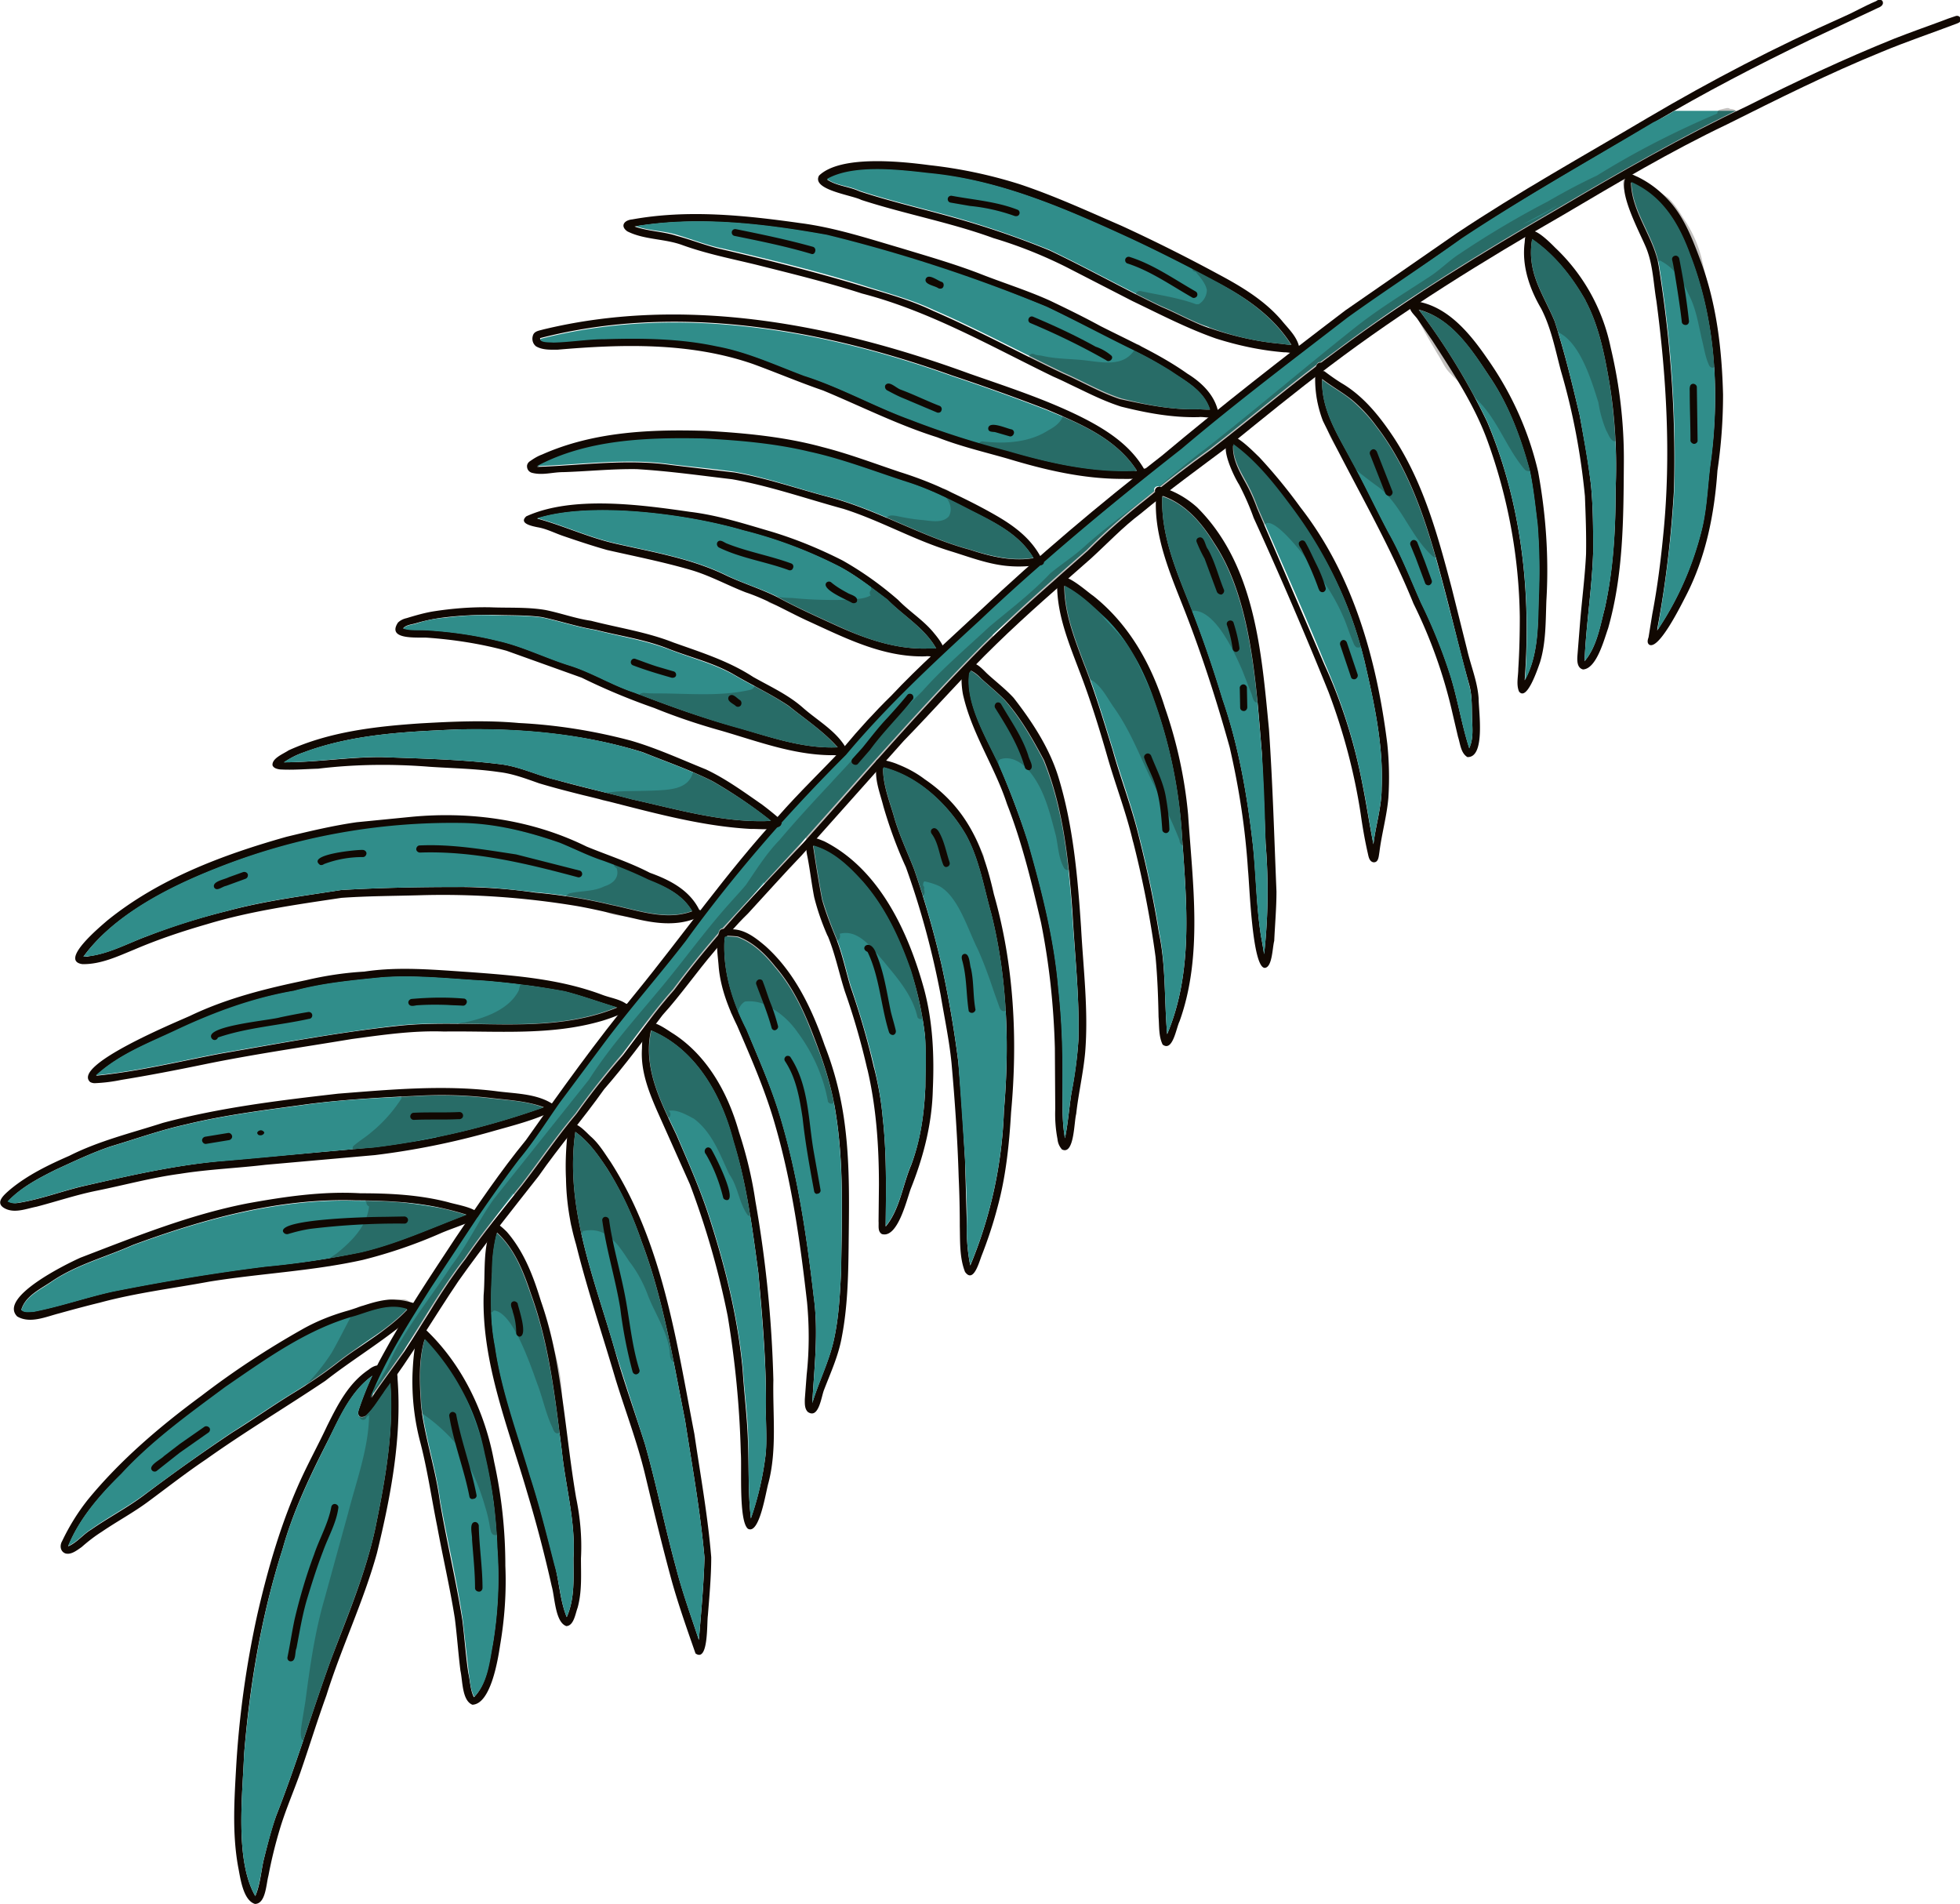 <svg xmlns="http://www.w3.org/2000/svg" viewBox="0 0 523.6 508.5" xmlns:v="https://vecta.io/nano"><g fill="#110802"><path d="M96.3 378.4c-.7-.3-.7-1.1-.5-1.8 1.7-5.2 3.9-10.2 6.6-15 5.8-10.7 12.6-20.8 19.3-31 6-8.9 12-17.8 18.8-26.1 9.3-13.2 18.8-26.5 29.1-39 12.9-15.8 24.5-32.5 38.3-47.5 5.6-6.4 11.8-12.3 17.6-18.5 4-4.8 8.2-9.4 12.6-13.7 7.4-7.9 15.6-15.1 23.5-22.5 15.6-14.7 31.9-28.5 48.8-41.6 16-13.4 32.4-26.2 49-38.8L389 62.4c16.6-11.1 34.1-20.8 51.3-31 16.8-9.9 34.1-18.9 51.9-26.8 3-1.3 5.9-3 9-4.3.5-.4 1.3-.6 1.7 0 .5 1-.6 1.6-1.4 1.9l-18.1 8.5c-14.1 6.8-28 14-41.5 22-17.2 10.2-34.6 19.9-51.2 31l-30.4 21.1c-15 11.5-30 22.9-44.4 35.1-18.7 14.5-36.9 29.7-54 45.9-12.4 11.4-24.7 22.9-35.6 35.8-15.6 15.4-29.9 32-42.8 49.8-7.1 9.2-14.6 17.8-21.6 27l-12 16.1c-3.7 5-6.9 10.4-10.9 15.2-8.4 11-15.9 22.6-23.5 34.2-6 9.5-12.1 19-16.3 29.5 2.8-4.2 5.9-8.2 8.8-12.4 5.5-8.3 10.3-17 16.4-24.8 4.7-6.9 10-13.3 15.2-19.8 4.9-6.3 9.3-12.9 14.4-18.9 3.9-5.5 8.1-10.7 12.5-15.8 4.4-5.8 8.7-11.8 13.6-17.3 10.4-14.1 22.6-26.7 34.6-39.4 15.8-17.6 31.2-35.6 47.9-52.4 9-8.9 18.5-17.1 28-25.5 5-5 10.3-9.6 15.9-14 5.5-4.5 11.2-8.9 17-13 11.3-8.7 22.3-18.1 33.8-26.5 18.7-14 38.7-26.1 58.9-37.8 16.6-9.8 33.2-19.3 50.6-27.5 12.9-6.5 25.9-12.6 39.3-18 4.1-1.6 8.3-3.1 12.4-4.6 1.3-.5 2.6-1 3.9-1.4.5-.2 1.1 0 1.3.5s0 1.1-.5 1.3c-.1 0-.2.1-.2.1-6.8 2.6-13.7 4.9-20.4 7.7-14 5.7-27.6 12.5-41.2 19.3-15.1 7.2-29.4 15.7-43.8 24.2-21.4 12.3-42.6 25.4-62.3 40.3-9.2 6.9-18.1 14.2-27 21.4-8 6-15.9 11.7-23.6 18.1-4.8 3.6-8.9 8-13.3 12-8.5 7.5-17.1 14.9-25.2 22.8-8.6 8.3-16.5 17.4-24.8 25.9l-27.2 30.5c-4.9 5.1-9.6 10.4-14.4 15.6-3.2 3.1-6.1 6.5-8.9 10-4.8 5.6-9 11.7-13.9 17.1-5.1 6.7-10.1 13.5-15.6 19.8-5.6 7.9-12 15.3-17.5 23.2-7.3 9.3-14.6 18.4-21.4 28-6.7 9.9-12.7 20.3-19.9 29.8-1.5 2.1-2.8 4.4-4.7 6.1-.6.4-1.1.5-1.6.4z"/><path d="M68.1 508.5c-3.2-1-3.9-7-4.5-10-1.6-8.9-1-17.9-.5-26.8.8-13.6 2.7-27.1 5.6-40.3 2.9-12.7 6.6-25.4 12.1-37.2 2.1-4.5 4.5-8.9 6.6-13.4 2.8-5.6 5.7-11.4 11.1-15 .6-.5 1.3-.9 2.1-1.1 1.4 0 1.6 2.2 0 2-6.5 4-9.6 11.3-12.9 17.9-4.8 9.4-9.4 19-12.2 29.1h0 0c-5.7 17.8-8.8 36.3-10.3 54.9-.4 10.8-2.5 28.3 3 37.8 1.3-3 1.5-6.3 2.2-9.5 1-4 2-8.1 3.4-12 5.4-13.7 9.6-27.8 14.6-41.6 4.4-11.6 9.3-23.1 11.9-35.3 2.6-12.8 5-25.8 3.9-38.9-.1-.7-.1-1.3-.1-2a.94.94 0 0 1 1-1 .94.94 0 0 1 1 1c.1.4.1.7.1 1.1 1.2 15.7-1.8 31.4-5.5 46.6-3.6 13-9.5 25.2-13.5 38-2.5 6.9-4.6 13.8-7 20.7-1.8 5.1-4 10.1-5.5 15.2-1.2 4-2.2 8.1-3 12.3-.6 2.2-.7 7.5-3.6 7.5zm-50.6-93.6c-1.4-.5-1.6-2.1-.9-3.3 1.9-4 4.2-7.7 6.9-11.1 8.7-10.6 19.3-19.6 30.3-27.7 8.6-6.6 17.6-12.5 27-17.8 3.9-2.2 8-3.8 12.3-5 3.6-1.1 7.1-2.6 10.9-2.9 2.3-.1 4.5.3 6.7 1 3.2.6-2.7 5.1-3.6 6-6.5 5.2-13.7 9.6-20.2 14.7-10.6 7.1-21.5 13.6-31.9 21-5.2 3.5-10.2 7.4-15.2 11.1-4 3-8.5 5.4-12.6 8.2-1.9 1.2-3.7 2.6-5.4 4.1-1.3.9-2.8 2.1-4.3 1.7zm.7-1.9c2.4-1 4-3.2 6.2-4.5 4.6-3.2 9.6-5.8 14-9.1 7.8-5.9 15.7-11.5 23.8-16.9 5.5-3.4 10.7-7.1 16.1-10.4 4.3-2.6 8.5-5.4 12.4-8.5 6-4.6 12.8-8.2 18.1-13.8-4.7-1.6-9.4.3-13.8 1.8-12.9 3.5-24 11.6-34.8 19-9.7 7.2-19.6 14.3-27.8 23.2-5.7 5.5-11.2 11.8-14.2 19.2h0zM4.6 351.6c-5.1-5.1 13.1-14 16.9-15.7 14.6-5.6 29.2-11.5 44.6-14.5 9.9-1.8 20.1-3.3 30.2-2.7 7.9 0 15.8.4 23.5 2.4 1.8.6 8.7 1.6 8.1 3.8-.2.4-.6.7-1.1.6-.1.2-.3.4-.5.5-2.7 1.2-5.8 2.2-8.4 3.3-6.8 3-13.8 5.4-21 7.2-13.5 3-27.4 3.6-41 5.8-9.7 1.8-19.6 3-29.2 5.6-3.7.9-7.4 1.9-11 2.9-3.5.9-7.7 2.8-11.1.8zm4.3-1.3c7.2-1.4 14.1-3.8 21.2-5.4 13.6-2.7 27.2-5 41-6.7 8.5-.8 17-2 25.4-3.8 9.7-2.3 18.8-6.5 28.1-10-9.6-3.1-19.6-3.8-29.5-3.8-20.4-.7-40.6 4.9-59.6 11.9-7.2 3.2-14.9 5.2-21.5 9.6-3 2.1-7.2 3.9-8.3 7.7.9.8 2.2.6 3.2.5zm-7.5-27.5c-3-1.5-.3-3.7 1.3-5.1 4.7-3.9 10.3-6.6 15.8-9 7.9-4 16.6-6.1 25-8.8 15.3-4.1 31.1-6 46.8-7.8 14-1.1 28.1-2.4 42-.7 5.1.7 10.7.6 15.1 3.3a.94.94 0 0 1 1 1c0 .3-.1.7-.4.9-5.2 2.6-11 4-16.6 5.6a205.29 205.29 0 0 1-31.2 6.3l-29.3 2.6c-7.6.9-15.3 1.2-22.8 2.4-7.5 1-14.8 3-22.2 4.5-5.5 1.1-10.8 2.9-16.2 4.3-2.6.5-5.7 1.8-8.3.5zm3.3-1.5c5.8-.9 11.4-3 17.1-4.4 12.7-2.9 25.3-5.8 38.2-6.9l40.1-3.6a212.44 212.44 0 0 0 45.2-10.7c-4.7-1.7-9.6-1.9-14.5-2.5-6.1-.7-12.2-.9-18.3-.6-10.1.5-20.3 1-30.3 2.3-10.9 1.5-21.8 2.8-32.5 5.4-6.8 1.5-13.5 3.9-20.2 5.9-5 1.7-9.8 4-14.6 6.2-4.6 2.3-9.2 4.7-12.7 8.4.7.5 1.6.6 2.5.5zM24.1 289c-5.1-4.5 23.2-16.1 26.7-17.7 9.8-4.7 20.3-7.3 30.9-9.5 5.1-1.2 10.3-2 15.6-2.3 9.2-1.4 18.6-.5 27.8.1 12.1.9 24.4 1.8 35.8 6.1 2.1.8 4.5 1.1 6.4 2.4.6 0 1 .5.9 1.1 0 .3-.2.6-.4.7-2.2 1.1-4.5 2-6.8 2.7-13.8 4.1-28.3 2.7-42.4 2.9-8.3-.3-16.4.9-24.6 2-13.2 2.2-26.5 4.1-39.6 6.8-7.3 1.5-14.5 2.9-21.9 4.1a44.29 44.29 0 0 1-7.2.9c-.4 0-.8-.1-1.2-.3zm1.6-1.7c11.2-1.1 22.2-3.8 33.3-5.9 15.7-2.7 31.4-5.7 47.3-7.4 19.4-2.1 40.1 2.7 58.6-4.9-4.7-1.4-9.3-3.1-14-4.3-7-1.3-14.1-2.2-21.3-2.8-9.2-.5-18.5-1.6-27.6-.9-7.9.8-15.7 1.5-23.4 3.6-10.9 1.9-21.3 5.8-31.2 10.4-7.6 3.5-15.6 6.5-21.7 12.2h0zM22 257.5c-6.3-.9 4.9-10.1 6.6-11.6 13.8-11.2 30.9-17.6 47.9-22.4 6.2-1.5 12.5-3 18.8-3.9l14.2-1.4c16.1-1.6 32.6.7 47.2 7.9 5.6 2.3 11.5 4.2 16.9 7 5.3 1.9 10.6 4.6 13.2 9.9.4.1.7.3.8.7.1.3 0 .6-.1.8.4.4.4 1 0 1.4s-1 .4-1.4 0c-.2-.1-.3-.3-.3-.6-5.3 2.1-11 1.3-16.4 0-5-1.1-10.1-2.4-15.2-3.3-13.8-2.3-27.9-3.3-41.9-2.9-7 .2-14.1.2-21.1.7-12 1.8-24.2 3.5-35.8 7-6.6 1.9-13.2 4.1-19.5 6.8-4.4 1.8-9 4-13.9 3.9zm1.6-2.1c5.6-.7 10.6-3.5 15.8-5.4 6.9-2.7 14-4.9 21.3-6.7 10-2.7 20.3-4 30.5-5.6 10.3-.6 20.7-.8 31-.8 7 0 13.9.5 20.8 1.5 6.8.6 13.6 1.7 20.3 3.3 7 1.4 14.5 4.3 21.6 1.7-2.5-4.4-7.1-6.6-11.7-8.3-3.9-1.9-7.9-3.5-12-5-4-1.3-7.7-3.3-11.6-4.8-8.3-3-17-5.1-25.8-5.3-22.6-.4-45.1 3.7-66.1 12-12.6 5-27.3 12.4-35.4 23.5h.1c.5 0 .9 0 1.4-.1h-.2zm177.1-34c-15.2-.8-30.1-5.5-44.8-9-4-1-7.9-2-11.9-3.2-3.4-1.2-7.1-2.6-10.7-3-6.1-.9-12.3-1-18.4-1.4-10-.8-20-.7-29.9.5-3.4.1-6.8.4-10.2.2-.7-.1-1.7-.3-2-1.1-.2-1.9 3-3.1 4.3-4 11-5 23.3-6.4 35.2-7.2 8.8-.5 17.5-.9 26.3-.1 10.1.5 20.1 2.1 29.9 4.7 6.9 2 13.4 5 20.1 7.7 5.3 2.5 10.1 6 15 9.4a86.61 86.61 0 0 1 4.7 3.8c.4.3.6.9.5 1.4v-.1c0 2.1-6.4 1.3-8.1 1.4zm3.9-2.1l1.3-.1c-4.9-3.9-10.2-7.5-15.6-10.6-6-3-12.4-5.2-18.6-7.7-15.8-4.9-32.5-6.4-49-6.1-14 .6-28.4 1.2-41.7 6.2-1.8.6-3.5 1.5-5.1 2.6 8.6 0 17.2-1.4 25.9-1.4 10.6.4 21.3.6 31.8 1.9 5.2.6 9.9 3 15 4.2 6.7 1.9 13.5 3.4 20.3 5.2 11.7 2.6 23.6 6.1 35.7 5.8zm17.4-17.6c-10.1-.1-19.6-3.7-29.2-6.5-6.1-1.7-12.1-3.7-18-6.1-6.6-2.3-13.1-5-19.4-8.1l-20.1-7.2c-7-1.9-14.2-3-21.4-3.5-2.7-.1-10.6.6-7.6-4 .6-.6 1.4-1 2.3-1.2 2.3-.7 4.7-1.4 7.1-1.8 5.1-.8 10.2-1.2 15.3-1.1 4.9.2 9.8-.1 14.6.7 4.1.8 8.1 2.3 12.3 2.9 7.4 1.9 14.9 3 22 5.8 7.3 2.6 14.7 4.9 21.3 9.2 4.6 2.6 9.5 4.8 13.5 8.4 3.8 3.3 8.6 6 11.2 10.4.4.1.7.4.8.8.2 1.9-3.5 1.2-4.7 1.3zm1.8-2.1c-3.9-4.4-8.7-7.5-13.1-11.1-4.8-3.2-10-5.6-14.9-8.5-5.3-3-11.2-4.4-16.9-6.6-6.4-2.6-13.1-3.5-19.8-5.2-4.9-.8-9.6-2.4-14.4-3.4-4.5-.6-9-.4-13.5-.6-4.2 0-8.4.2-12.5.7-2.5.3-5 .8-7.4 1.5-1.2.4-2.7.4-3.6 1.4 2.2.6 4.4.3 6.7.5 6.3.4 12.5 1.3 18.6 2.8 6.7 1.5 13 4.7 19.5 6.7 5.9 1.9 11.1 5.2 16.9 7.1 9.1 3.6 18.4 6.9 27.9 9.5 8.6 2.5 17.3 5.6 26.5 5.2h0z"/><path d="M247.2 175.3c-11.4.3-21.6-5-31.7-9.6-5.4-2.5-10.6-5.6-16.3-7.5-4.9-1.9-9.4-4.4-14.4-5.9-7.5-2.2-15.1-3.7-22.6-5.4-3.9-1.1-7.8-2.4-11.6-3.7-2.4-.8-4.6-2-7.1-2.4-1.4-.3-5-1-2.9-2.9 12.3-5.6 30.6-3.1 43.7-1.2 7.5.9 14.6 3.2 21.8 5.3 6.6 2 12.9 4.6 19 7.7 5.3 3 10.2 6.5 14.8 10.5 3.1 3.2 6.9 5.5 9.7 9 1 1.2 4.2 5.1 1.7 5.8-1 .8-2.9.1-4.1.3zm.8-2.1h2.1c-3.1-5.5-8.6-8.6-13-13-4.2-3.1-8.2-6.4-12.8-8.8-8.2-4.2-16.8-7.4-25.8-9.7-14.6-4.3-40.6-7.8-55-3.2 7 1.9 13.8 5.1 20.9 6.7 10.1 2.3 20.5 4 29.8 8.6 4.3 2 8.8 3.4 13.1 5.5 5.5 3 11.1 5.5 16.8 8.1 7.6 3.4 15.6 6.1 23.9 5.8h0zm21.6-22c-5.4-.4-10.5-2.4-15.7-4-9.8-3-18.8-8.2-28.6-11.3-9.9-2.7-19.6-6.1-29.7-7.9-8.5-1-17-2.2-25.5-2.7-6.6-.1-13.1.6-19.7.8-2.8 0-5.4.9-8.2.2-.9-.2-1.5-1-1.4-2 .1-.5.4-.9.9-1.2 1-.7 2-1.3 3.1-1.7 13.9-6.2 29.4-6.8 44.4-6.3 10.3.6 20.6 1.6 30.5 4.3 7.1 1.8 13.9 4.4 20.8 6.7 3.5 1.1 7 2.4 10.4 3.9 5.2 2.4 10.4 4.9 15.4 7.8s9.4 6.3 12 11.5c.5.2.8.7.7 1.2-.2.5-.7.8-1.2.7-.2 0-.3-.1-.5-.3-2.5.4-5.1.5-7.7.3zm5.5-2l1-.1c-3.6-6.3-10.4-9.6-16.7-12.7-5.6-2.9-11.3-5.8-17.3-7.6-8.6-2.8-17.1-6.1-25.9-8-9.2-2.2-18.8-3-28.2-3.5-15-.3-31 .2-44.5 7.4 11.9-.4 23.9-2.2 35.8-.5l17 2c8.5 1.5 16.6 4.3 24.9 6.5 13.1 3.4 24.8 10.6 37.8 14.1 5.3 1.7 10.7 3.1 16.3 2.4h-.2zm24.6-21.3c-10.4 0-20.6-2.4-30.5-5.4-6.3-1.8-12.7-3.3-18.8-5.7-10.5-3.3-20.4-8.3-30.5-12.5-6.4-2.2-12.5-4.8-18.8-7.1-16.8-5.8-34.8-5.3-52.2-3.8-1.9 0-4 .1-5.7-.9-.9-.7-1.2-1.9-.8-3s1.7-1.2 2.7-1.5c38-9.2 77.8-1.4 113.9 11.8 10 3.5 20.2 6.8 29.7 11.5 6.6 3.3 13.1 7.4 16.9 13.9.5-.2 1 .1 1.2.5.8 2.5-5.6 2.2-7.1 2.2zm3.4-2.1l.6-.1c-5.5-8.6-15.2-12.6-24.2-16.4a577.74 577.74 0 0 0-25.1-9c-34.9-12.5-73.6-19.4-110.1-10-.3 1.1 2.7.9 3.4 1 4.6-.1 9.1-.8 13.7-.9 10-.3 20.1-.2 29.9 1.9 8.1 1.5 15.7 5 23.4 7.9 9.9 3.2 18.9 8.3 28.6 11.8 8.5 3.3 17.1 6 25.9 8.3 11 3.3 22.4 5.9 34 5.3l-.1.2zm17.2-14.4c-7.1.2-14-1.1-20.8-2.8-6.3-2-12.1-5.4-18.1-8-16.7-8.1-33-17.5-51.1-22.2-9.3-3-18.8-5.3-28.3-7.7-6.6-1.6-13.2-2.9-19.6-5.2-4.8-1.8-10.2-1.4-14.8-3.7-2-1.4-.9-3 1.3-3.2 14.9-2.7 30.1-1.1 45 1 9.2 1.2 18 4.1 26.9 6.7 6.9 2.1 13.9 4.1 20.7 6.7 6.3 2.5 12.8 4.5 19 7.3 4.6 2.2 9.1 4.4 13.5 6.8 7.9 4 16 7.6 23.2 12.7 3.9 2.4 7.5 5.9 8.3 10.6-.2 1.9-3.8.8-5.2 1zm-.4-2.1l2.4.1h.9c-1.6-5.1-6.5-7.6-10.6-10.3-3.3-2.1-6.6-4-10.1-5.6-7.8-3.7-15.4-7.9-23.2-11.6-19.1-7.8-38.7-14.2-58.7-19.1-16.7-3-34.2-5.1-51.1-2.3 3.7 1.3 7.6 1.3 11.3 2.5 4.1 1.1 8 2.7 12.1 3.6 12.4 2.9 24.8 6 37 9.7 6.5 2 13.1 3.7 19.3 6.7 11.8 5.1 23.2 11.3 34.8 16.8 5.1 2.2 10 5.1 15.2 6.8 6.9 1.5 13.8 2.9 20.7 2.7h0zm23.2-15.2c-6.2-.5-12.3-1.8-18.3-3.7-7.7-2.7-15-6.5-22.3-10l-17.7-9.1c-6.2-3.1-12.7-5.7-19.4-7.7-11.5-4.2-23.6-6.4-35.3-10.2-2.5-1.3-13.4-2.7-11.3-6.5 5.7-5.5 21.8-3.8 29.4-2.8a125.58 125.58 0 0 1 24.2 5.1c9.3 3.1 18.2 7.2 27.2 11.1 8.7 4 17.3 8.3 25.8 12.9 6.2 3.3 12.4 7 17 12.4 1.7 2.1 3.9 4.1 4.6 6.8.2.2.4.5.4.8 0 1.9-3 .8-4.3.9zm-1.1-2.3l2.5.3h.5c-4.9-7.8-12.6-13-20.7-17.1-7.4-3.9-14.8-7.7-22.3-11.2-17.2-7.9-34.7-15.7-53.8-17.4-7.9-1-20.2-2.4-27.2 1.6 2.6 1.7 5.8 1.8 8.6 3.1 7.9 2.6 16 4.5 24 6.7 9.1 2.5 18 5.5 26.8 9.1 10.1 4.8 19.9 10.3 29.9 15.1 4.1 1.7 7.9 3.9 12.1 5.4 6.3 2.2 12.9 3.8 19.6 4.4zM126.2 455.3c-2.8-1.1-2.6-6.5-3.2-9.1-.6-4.8-.9-9.3-1.5-14-1.3-8.2-3.2-16.3-4.7-24.5-1.5-7.4-2.6-15.1-4.5-22.4-1.6-6-2.3-12.2-2.1-18.4.1-2 .5-13.4 3.5-11.8 9.8 9.3 15.9 22.1 18.3 35.3 2 9.1 3 18.4 3 27.8.3 7.1-.2 14.2-1.4 21.2-.6 4-2.5 15.7-7.4 15.9zm.4-2c3.6-3.7 4-9.3 5-14.1 1.4-8.4 1.8-17 1.2-25.5-.2-8.5-1.4-17-3.4-25.3-2.3-11.5-7.9-22.1-16-30.6-1.7 5.8-1.3 12-.9 18 1.1 8.6 3.9 16.7 5 25.2 1.8 10.6 4.3 21 6 31.6.6 4.7.9 9.5 1.6 14.2.5 2.1.5 4.5 1.5 6.5h0zm24.7-19c-3-1-3.1-7.9-3.9-10.6-1.9-8.5-4.1-16.9-6.6-25.2-5-17.2-12.1-34.4-11.6-52.6.5-6-.3-12.5 2.1-18.1-.1-.5.3-1.1.8-1.1.2 0 .5 0 .7.1.9.6 1.8 1.4 2.6 2.2 4.6 5.3 7.1 11.9 9.1 18.5 1.9 5.5 3.3 11.2 4.3 16.9 2.1 11.8 3.1 23.8 5.1 35.6 1.1 5.3 1.6 10.7 1.3 16.2 0 4.4.3 8.9-.9 13.2-.6 1.6-1 4.8-3 4.9zm.1-2.4c2.2-5 1.8-10.5 1.8-15.8.6-9.6-2.1-19-3.1-28.5-1.8-14.1-3.3-28.4-8.2-41.9-2-6-4.4-12.2-9.1-16.5-.9 3.4-1.3 6.9-1.3 10.4-.4 6.7-.5 13.4.8 19.9 1.7 12 6.1 23.3 9.4 34.8 2.5 7.7 4.5 15.8 6.5 23.6 1.2 4.6 1.4 9.6 3.2 14zm34.4 9.7c-2.2-6.3-4.5-12.8-6.3-19.2-2.6-9.5-4.9-19.1-7.2-28.7-2.1-8.7-5.3-17-7.9-25.5-3.5-11.9-7.5-23.7-10.5-35.8a65.87 65.87 0 0 1-2.7-17.6c-.2-4 0-8.1.4-12.1.1-.7.1-1.5.7-1.9 1.2-2.1 4.6 2 5.7 2.9 2.1 1.9 3.5 4.3 5.1 6.6 13.9 21.7 17.6 47.9 22.4 72.7 1.6 10.9 3.6 21.9 4.5 32.9 0 5.2-.5 10.5-.9 15.6-.3 1.9.2 12.6-3.3 10.1zm-5.2-22.9c1.7 6.6 4 12.9 6.1 19.3.6-7.3 1.3-14.7 1.5-22-1.1-12.3-3.3-24.5-5.2-36.7-3.2-16.1-5.8-32.4-11.6-47.7-2.3-6.8-5.4-13.4-9.2-19.5-2.4-3.6-4.9-7.2-8.5-9.8-2.9 20.1 5.1 39.2 10.5 58.1 2.4 8.5 5.4 16.8 8.1 25.3 3.1 10.9 5.3 22.1 8.3 33z"/><path d="M199.8 408.3c-2.5-2.1-1.6-16.3-1.9-20.3-.3-12.2-1.5-24.4-3.5-36.5-2.4-12-5.8-23.8-10.1-35.2l-8.8-19.7c-2.3-5.3-4.4-10.7-4-16.6 0-1.8.2-3.7.7-5.5a.78.78 0 0 1 .4-.4c.8-2.8 5.9 1.2 7.3 2 9.1 5.9 14.6 15.9 17.5 26.2 2 6.1 3.5 12.3 4.4 18.5a319.93 319.93 0 0 1 4.8 47.8c-.2 9.1 1 18.5-1.3 27.4-.7 2.3-2.4 14-5.5 12.3zm.8-2.8a81.89 81.89 0 0 0 3.9-16.8c.4-3.9.1-7.8.1-11.8.2-12.3-.9-24.7-2-36.9-1.6-11.8-3.1-23.9-6.7-35.2-3.1-12.2-10-24.6-22-29.6-2.2 10 2.6 19.1 6.8 27.9 3 7 6.1 13.9 8.5 21.2 4.4 13.5 7.9 27.4 9.2 41.6.4 6.4 1.2 12.6 1.4 18.9.3 6.8 0 13.9.8 20.7h0zm15.2-28.4c-.9-.9-.8-2.3-.8-3.4l.5-6.6c.7-6.4.7-12.9.1-19.3-1.8-15.8-4-31.6-8.4-46.9-2.6-9.3-6.5-18.2-10.3-27-2.4-4.9-4.4-10.1-4.9-15.6-.2-3-.9-6.4.1-9.2.2-1.5 2.2-.9 3.2-.9 3.6-.1 6.6 2.3 9.2 4.5 7.8 7 12.4 16.7 15.8 26.5 2.8 7.1 4.6 14.5 5.5 22.1 1.3 10.6 1 21.4.9 32-.1 7.9-.3 15.9-1.8 23.7-.9 5.1-3 9.6-4.8 14.3-.7 1.8-1.4 7.8-4.3 5.8zm1.2-2.4c1.7-5.6 4.4-10.9 5.7-16.6 1.4-6.1 1.7-12.5 2-18.8.2-14.1.8-28.4-1.5-42.4-1.1-7.1-3.4-13.9-6-20.6-2.5-6.5-5.5-12.9-10.1-18.2-2.7-3.4-5.9-6.5-10-8-1.1-.1-2.2-.2-3.3-.2h0c-.1.1-.1.2-.2.2-.7 8.7 1.9 17 5.8 24.7 3.1 7.6 6.5 15.1 8.9 23 4.8 15.8 7.2 32.2 9.1 48.6 1.3 9.5.1 18.9-.4 28.3h0zm18.6-45.1c-1.2-.7-.8-2.2-.9-3.4l.1-9.7c0-10.4-.7-20.8-3.1-31h0v.1c-1.6-7-3.6-14-6-20.8-1.6-5-2.6-10.1-4.6-14.9h0v.1c-1.5-3.4-2.7-6.8-3.6-10.4-.7-3.6-1.1-7.2-1.8-10.8-.3-1.3-.4-2.7-.4-4 .6-2.1 3.6-.6 4.9-.1 14.8 7.5 22.5 24.3 26.7 39.6 2.3 8.7 2.7 17.6 2.3 26.6-.2 9.2-2.5 18.1-5.9 26.6-1.1 3-3.5 13.3-7.7 12.1zm.2-31.2c1.1 9.7.9 19.4.8 29.2 3.8-4.6 4.5-11 6.8-16.4 2.5-6.7 3.5-13.8 3.8-20.9 0-4.6.2-9.2-.1-13.7-.7-5.9-1.9-11.6-3.8-17.3-3-8.6-6.8-16.8-12.8-23.7-3.7-4.1-7.9-8.2-13.3-9.7.7 4.8 1.5 9.7 2.4 14.4 1 3.5 2.3 6.8 3.7 10.2 1.7 4.2 2.6 8.7 3.9 13 2.5 7.2 4.6 14.4 6.3 21.8v-.1c1.1 4.3 1.9 8.7 2.3 13.2h0zm22 41.3c-1.5-3.8-1.3-8.2-1.4-12.2 0-4.4-.1-8.8-.3-13.2-.3-10.1-1-20.2-1.9-30.3-.6-6.1-1.9-12.2-2.9-18.2-2.2-11.6-5.3-23.1-9.3-34.2-2.4-5.2-4.4-10.7-6-16.2-.9-3.6-2.5-7.4-1.8-11a.97.97 0 0 1 .1-1.4c.2-.2.4-.2.7-.2 1.7.3 3.4.7 5 1.4 2.5 1 4.9 2.3 7 3.9 11.3 7.7 15.6 17.8 18.5 30.7 5.4 18.9 6.4 38.8 4.6 58.3-.5 8.6-1.4 17.3-3.7 25.6-1.1 4.2-2.5 8.4-4.1 12.5-.7 1.7-2.2 7.7-4.5 4.5zm1.4-1.7c5.5-13.2 8.5-27.2 9-41.4 1.5-17.5.9-35.5-3.4-52.6-2-7.1-3.2-14.6-6.8-21.1-4.8-8.2-12.6-15.4-21.9-17.9 0 .1-.1.2-.2.3 0 4.3 1.6 8.4 2.8 12.4 1.4 5.1 3.6 9.6 5.5 14.5a253.17 253.17 0 0 1 7.3 25.4c1.9 8.6 3.4 17.3 4.5 26 .8 8.7 1.3 17.4 1.8 26.1l.5 17.6a47.86 47.86 0 0 0 .9 10.7h0zm24.5-31c-.7-.8-1.1-1.7-1.2-2.8-.5-2.6-.7-5.3-.6-8l-.1-16.3c-.3-11.3-1.5-22.5-3.7-33.5-2.5-10.7-5.1-21.5-9.1-31.7-3.2-9.8-9.2-18.5-11.6-28.6-.5-1.8-1.4-9.2 1.6-8.1 1-2.3 3.8 1.1 4.8 2 2.3 2.1 4.9 4.1 7 6.4 4.9 6.3 9.5 13.3 11.9 21 4 13 5.2 26.8 6.1 40.3.6 11.1 2 22.2 1.1 33.3-.5 5.6-1.8 11-2.4 16.5-.6 2.2-.5 11.1-3.8 9.5zm.8-3c.8-3.9 1.1-8 1.7-11.9.9-4.8 1.6-9.6 1.9-14.5.3-11.4-1-22.7-1.6-34-1-13.7-2.4-27.7-7.6-40.6-3-5.6-6.2-11.3-10.5-16.1-2-2-4.2-3.8-6.3-5.7-.8-.9-1.7-1.6-2.7-2.1-.1.2-.2.4-.4.6-1.2 8 4.5 17.4 7.8 24.4 2.9 6.7 5.5 13.6 7.8 20.6 3.7 12.9 7.1 26.1 8.2 39.4.9 8.2 1.2 16.5 1.1 24.7 0 5.1-.3 10.2.6 15.2zm26.1-25c-1.1-2.2-.9-5-1.1-7.4-.1-5.3-.3-10.7-.8-16-1.4-10.4-3.4-20.6-6-30.8v.1h0c-1.8-7.8-4.7-15.2-6.9-22.9s-4.6-15.4-7.5-22.9c-2.8-7.4-5.9-14.9-5.9-22.9-.1-.5.2-.9.7-1.1.4-3.4 7.6 3.2 8.9 4 9.6 7.6 15.6 18.3 19.2 29.9 3.2 9.2 5.3 18.8 6.2 28.6 1.2 18.2 4 37.7-2.3 55.2-.9 1.8-1.8 8.2-4.5 6.2zm1.2-2.8c7-16.6 5.2-35 4-52.5-.8-13.1-3.5-26.1-8.2-38.4-2.8-7.3-6.4-14.2-11.9-19.7-3.5-3.3-7.1-6.9-11.4-9.1 0 7.2 2.7 14 5.2 20.7 3 7.5 5.3 15.3 7.7 23 2.1 7.6 5 15 6.9 22.7 2.2 8.7 4.1 17.4 5.5 26.3 1.9 8.8 1.4 18 2.2 27h0zm26-17.7c-3.3-.4-4-22.3-4.4-26-.7-11.1-2.4-22.1-4.9-32.9-3.4-12.2-7.3-24.4-11.9-36.2-3.9-10-8.7-20.6-7.7-31.6a.97.97 0 0 1-.1-1.4c.2-.3.6-.4 1-.4 3.7 1 7.1 2.9 10 5.5 15.5 15.4 17.2 38.6 19.2 59.3 1 14.4 1.4 28.9 2 43.3 0 4.4-.4 8.8-.6 13.2-.5 1.8-.5 7.2-2.6 7.2zm-.9-8.3c.2.9.3 1.8.5 2.8l.3 1.8c1.1-9.8 1.2-19.7.4-29.6l-1-24.1c-1.5-17.7-2.7-41.1-12.7-56-3.3-5.4-7.7-10.6-13.9-12.7-.5 10.9 4.2 21.1 8.1 31 3 7.7 5.6 15.4 8 23.3 4.3 12.5 6.6 25.7 8.1 38.9.9 8.3.9 16.5 2.2 24.6h0zm30-19.9c-1.1-.2-1.3-1.5-1.5-2.4-.8-3.5-1.4-7-1.9-10.5-1.7-11.1-4.6-22-8.6-32.6a1121.61 1121.61 0 0 0-20-46.5c-1.1-3.1-2.4-6-3.9-8.9-1.3-2-5.3-10.2-2.7-11.7.1-3.9 7.1 3.5 8.1 4.4a142.5 142.5 0 0 1 11 13.4c14.1 18.1 20.4 40.7 23.2 63.1.5 4.8.6 9.6.3 14.4-.4 4.9-1.8 9.7-2.4 14.6-.2 1.1-.2 2.8-1.6 2.7zm-3-21.2c1.1 5.4 1.9 10.9 3 16.4.6-5 2.2-10 2.2-15 .5-11.6-2.1-23.2-4.7-34.4v.1c-3.4-14.2-9.8-27.6-18.6-39.3-4.8-6.5-9.8-13.2-16.4-17.9-.2 3.4 1.5 6.6 3.1 9.5 1.3 2.3 2.4 4.7 3.3 7.2l18 41.8c4.6 10 8 20.7 10.1 31.6z"/><path d="M392 202.2c-1.8-1.1-1.9-3.6-2.5-5.4l-1.5-6.4c-2.3-10.1-5.8-19.9-10.4-29.2-6.8-16.8-16.2-32.5-24.2-48.8-1.6-4.2-2.3-8.7-2-13.1.1-.9.1-2.1 1-2.4.4-.1.8 0 1.1.4.4.6-.2 1.2-.2 1.8.3 0 .5 0 .7.2 1.6 1.2 3.3 2.4 5 3.4 5.6 3.5 9.7 8.7 13.3 14.1 8 12.2 11.8 26.2 15.5 40.2l4.1 16.4c1 4.4 2.8 8.6 3.1 13.1 0 3.4 1.9 15.9-3 15.7zm.5-2.4c1-2.2.9-4.5.8-6.9-.2-3.3.1-6.7-.8-10-2.3-8.1-4.2-16.3-6.3-24.3-4.1-15.7-8.5-31.8-18.5-44.8-1.9-2.6-4-4.9-6.5-7-2.5-2-5.4-3.6-8-5.6-.3 8.1 4.1 14.8 7.8 21.7 3.5 6.3 6.5 12.8 9.9 19.2 3.4 6 5.9 12.5 8.7 18.8a142.51 142.51 0 0 1 7.7 19c2.1 6.6 3.1 13.4 5.2 19.9h0zm13.3-15.1c-.8-1.9-.2-4.1-.2-6.1.3-4.6.4-9.2.4-13.8-.2-15.9-3.1-31.7-8.5-46.7-3.5-9.8-9.3-18.5-14.9-27.2l-3.8-5.5c-.7-1.1-2.1-2.1-2.2-3.4 0-.2.2-.4.3-.6.1-1.4 1.7-.9 2.6-.7 7.9 1.8 13.5 8.8 17.9 15.2 6.4 9.1 11 19.3 13.5 30.1 2.1 11.4 2.9 23 2.2 34.5-.2 5.5-.1 11.2-1.7 16.4-.6 1.7-3.5 10.5-5.6 7.8zm1.5-3c3.7-6.7 3.5-14.4 3.7-21.9a161.91 161.91 0 0 0-.3-19.7c-.6-4.9-1.1-9.8-2.1-14.6-2.4-8.8-5.6-17.5-10.8-25.1-4.7-7.1-10.1-15.4-18.8-17.7 7.1 9.4 13.2 19.4 18.3 30 9.2 21.7 11.8 45.7 10 69h0zm15.6-2.9c-1.6-.4-1.6-2.3-1.5-3.7l.7-8.8c.5-6.1 1.3-12.2 1.6-18.3.1-5.2-.1-10.3-.3-15.5-1.1-11.3-3.2-22.5-6.4-33.4-1.5-5.6-2.6-11.5-5.3-16.7-3.1-5.3-5.2-11.4-4.4-17.6.1-.9 0-2.3 1.1-2.6 1-2.3 6.1 3 7.1 4 7.6 7.2 12.7 16.5 14.8 26.7 2.4 10.1 3.6 20.5 3.5 30.8-.1 14.8-.1 29.7-4.2 44.1-1.1 3.1-3.1 10.8-6.7 11zm.4-2.2c3.3-3.9 4.1-9.3 5.4-14.1 2.3-10.5 2.9-21.1 2.9-31.8.4-9.6-.1-19.2-1.7-28.7-1.3-7.5-2.8-15.1-6.4-21.8l.1.1C420 74 415.3 68 409.3 63.9c-1.5 8.9 2.8 14.3 6 21.9 2.7 8.3 4.7 16.7 6.7 25.1 1.1 6.1 2.3 12.3 3 18.5.6 6 .6 12 .6 18-.3 9.8-1.9 19.5-2.3 29.2zm17.3-4.4c-.7-.5-.4-1.4-.2-2l1-6.2c1.4-7.3 2.3-14.6 3-21.9 2-20.5.8-41.3-1.9-61.7-.8-4.7-.9-9.6-2.7-14.1-1.7-4.2-8-15.5-5.3-19.3.7-1.2 2-.1 2.9.2a26.73 26.73 0 0 1 7.7 5.6c4.7 4.7 7 11 9.3 17.1 4.2 11.4 5.6 23.5 5.9 35.5 0 6.8-.5 13.6-1.5 20.3-.8 11.6-3.1 23.2-8.5 33.6-1.2 2.3-7.1 14.3-9.7 12.9zm2.2-4.6l-.1.8c5.4-8 9.3-16.9 11.7-26.2 1.7-6.5 1.7-13.2 2.7-19.8 2.3-18.1 1.1-37.1-5.6-54.2-3-8.3-7.4-15.8-15.8-19.4.2 8.2 6.4 14.8 7.5 22.8 3.1 19.5 4.5 39.2 4 59-.7 12.3-2.1 24.7-4.4 37h0z"/></g><g fill="#308d8a"><path d="M188.2 416c-.2 7.3-.9 14.7-1.5 22-2.1-6.4-4.5-12.8-6.1-19.3-3-10.9-5.2-22.1-8.3-33l-8.1-25.3c-5.4-18.9-13.4-38-10.5-58.1 3.6 2.6 6.1 6.1 8.5 9.8 3.9 6.1 6.9 12.6 9.2 19.5 5.8 15.4 8.4 31.6 11.6 47.7 1.9 12.2 4.1 24.4 5.2 36.7zm-38.1-28.4c1 9.5 3.7 18.8 3.1 28.5 0 5.3.4 10.8-1.8 15.8-1.8-4.4-1.9-9.4-3.3-13.9-2-7.8-4-15.9-6.5-23.6-3.4-11.5-7.7-22.9-9.4-34.8-1.3-6.6-1.2-13.3-.8-19.9 0-3.5.4-7 1.3-10.4 4.8 4.3 7.1 10.6 9.1 16.5 4.9 13.4 6.5 27.7 8.3 41.8zm-17.2 26c.6 8.5.2 17.1-1.2 25.5-.9 4.9-1.4 10.4-5 14.1h0c-1.1-2-1.1-4.4-1.5-6.6l-1.6-14.2c-1.6-10.6-4.1-21-6-31.6-1.1-8.5-3.9-16.6-5-25.2-.4-5.9-.8-12.2.9-18 8.1 8.5 13.7 19.1 16 30.6 2 8.4 3.1 16.9 3.4 25.4zm-28.6-44.3c1 13-1.4 25.9-4 38.7-2.6 12.2-7.6 23.7-11.9 35.3-5 13.8-9.2 27.9-14.6 41.6-1.3 3.9-2.4 8-3.4 12-.7 3.2-1 6.5-2.2 9.5-5.5-9.5-3.4-27-3-37.8 1.6-18.5 4.6-37.1 10.3-54.9 2.8-10.1 7.5-19.7 12.2-29.1 3-6.2 6-13.1 11.8-17.2-1.4 3-2.6 6.1-3.7 9.3-.2.6-.2 1.5.5 1.8.5.1 1 0 1.4-.4 1.9-1.8 3.2-4 4.7-6.1.6-1 1.3-1.8 1.9-2.7zM95 351.4c4.4-1.4 9.1-3.4 13.8-1.8-5.2 5.5-12.1 9.2-18.1 13.8-4 3.1-8.1 6-12.4 8.6-5.4 3.3-10.7 7-16.1 10.4-8.1 5.4-15.9 11.1-23.8 16.9-4.5 3.3-9.5 5.9-14 9.1-2.2 1.3-3.8 3.5-6.2 4.5 3-7.4 8.5-13.7 14.2-19.3 8.2-8.9 18.1-16 27.8-23.2 10.8-7.4 21.9-15.5 34.8-19zm29.6-26.9c-9.3 3.5-18.3 7.7-28.1 10-8.4 1.7-16.9 3-25.4 3.8-13.7 1.7-27.4 4-41 6.7-7.2 1.6-14 4-21.2 5.4-1.1 0-2.4.3-3.2-.5 1.1-3.8 5.3-5.5 8.3-7.7 6.6-4.4 14.3-6.4 21.5-9.6 19-7 39.2-12.5 59.6-11.9 10 0 19.9.7 29.5 3.8zm6.1-31.2c4.9.6 9.8.7 14.5 2.5-14.7 5.2-29.8 8.8-45.3 10.7-13.4 1-26.7 2.5-40.1 3.6-13 1-25.5 4-38.2 6.8-5.7 1.4-11.2 3.5-17.1 4.4-.8.2-1.7 0-2.5-.4 3.5-3.7 8.1-6.1 12.7-8.4 4.8-2.2 9.6-4.5 14.6-6.2 6.7-2 13.4-4.4 20.2-5.9 10.7-2.6 21.6-3.9 32.5-5.4 10-1.4 20.2-1.8 30.3-2.3 6.2-.3 12.3-.1 18.4.6zm20.1-28.6c4.7 1.2 9.3 2.9 14 4.3-18.6 7.6-39.2 2.9-58.6 4.9-15.8 1.8-31.6 4.7-47.3 7.4-11.1 2.1-22 4.8-33.3 5.9 6.2-5.7 14.2-8.7 21.6-12.2 10-4.7 20.3-8.5 31.3-10.4 7.7-2.1 15.5-2.8 23.4-3.6 9.2-.7 18.5.4 27.6.9 7.1.6 14.2 1.5 21.3 2.8zm34.1-21.4c-7.1 2.6-14.6-.3-21.6-1.7-6.7-1.6-13.5-2.7-20.3-3.3-6.9-.8-13.8-1.6-20.8-1.4-10.3 0-20.7.2-31 .8-10.2 1.6-20.5 2.8-30.5 5.6-7.2 1.8-14.3 4.1-21.3 6.7-5.2 1.9-10.2 4.8-15.8 5.4-.4 0-.8.1-1.2.1h-.1c8.1-11.2 22.7-18.6 35.4-23.6 21-8.4 43.5-12.5 66.1-12.1 8.8.2 17.5 2.4 25.8 5.3 3.9 1.6 7.6 3.5 11.6 4.8 4.1 1.5 8.1 3.1 12 5 4.5 1.8 9.2 4 11.7 8.4zm21.1-24.1l-1.3.1c-12.1.3-24.1-3.2-35.9-5.8l-20.3-5.2c-5.1-1.2-9.7-3.6-15-4.2-10.5-1.3-21.2-1.5-31.8-1.9-8.7-.1-17.2 1.4-25.9 1.4 1.6-1.1 3.3-1.9 5.1-2.6 13.3-5 27.7-5.6 41.7-6.2 16.4-.4 33.2 1.1 49 6.1 6.2 2.5 12.6 4.7 18.6 7.7 5.6 3.2 10.9 6.7 15.8 10.6zm17.7-19.6c-9.1.4-17.8-2.7-26.4-5.1-9.4-2.6-18.7-6-27.9-9.5-5.8-1.9-11.1-5.2-16.9-7.1-6.6-2-12.8-5.2-19.5-6.7-6.1-1.5-12.3-2.4-18.6-2.8-2.2-.2-4.5.2-6.7-.5.8-1 2.4-1 3.6-1.4 2.4-.8 4.9-1.3 7.4-1.5 4.1-.5 8.3-.8 12.5-.7 4.5.2 9 0 13.5.6 4.8 1 9.5 2.6 14.4 3.4 6.6 1.7 13.3 2.7 19.8 5.2 5.6 2.2 11.6 3.7 16.9 6.6 4.9 2.9 10.2 5.3 14.9 8.5 4.4 3.5 9.2 6.6 13 11zm26.4-26.4H248c-8.4.3-16.4-2.4-23.9-5.9-5.7-2.6-11.3-5.1-16.8-8.1-4.3-2.1-8.8-3.4-13.1-5.5-9.3-4.6-19.8-6.3-29.8-8.6-7.1-1.6-13.9-4.8-20.9-6.7 14.5-4.6 40.4-1.1 55 3.2 8.9 2.2 17.6 5.5 25.8 9.7 4.6 2.5 8.7 5.7 12.8 8.8 4.4 4.5 9.9 7.6 13 13.1zm26-24.2l-1 .1h.1c-5.6.7-11-.7-16.3-2.4-13-3.5-24.7-10.8-37.8-14.1-8.3-2.2-16.5-5.1-24.9-6.6-5.6-.8-11.3-1.3-17-2-11.9-1.7-23.9.1-35.8.5 13.5-7.2 29.5-7.7 44.5-7.4 9.5.5 19 1.3 28.2 3.5 8.8 1.9 17.3 5.2 25.9 8 6.1 1.9 11.7 4.7 17.3 7.6 6.3 3.2 13.1 6.5 16.8 12.8zm27.6-23.3l-.5.1c-11.5.5-22.9-2.1-33.9-5.3-8.8-2.3-17.4-5-25.9-8.3-9.7-3.5-18.8-8.7-28.6-11.8-7.7-2.9-15.2-6.4-23.4-7.9-9.8-2.1-19.9-2.2-29.9-1.9-4.6 0-9.1.8-13.7.9-.7-.1-3.7.1-3.4-1 36.5-9.4 75.2-2.5 110.1 10a577.74 577.74 0 0 1 25.1 9c8.8 3.6 18.6 7.6 24.1 16.2zm19.6-16.3h-.9l-2.4-.1c-7 .2-13.8-1.2-20.5-2.9-5.2-1.7-10.2-4.6-15.2-6.8-11.6-5.5-23-11.7-34.8-16.8-6.2-2.9-12.8-4.6-19.3-6.7-12.2-3.8-24.6-6.8-37-9.7-4.1-.8-8.1-2.4-12.1-3.6-3.7-1.2-7.6-1.1-11.3-2.4 16.9-2.8 34.3-.7 51.1 2.3a406.65 406.65 0 0 1 58.7 19.2c7.8 3.7 15.4 7.8 23.2 11.6 3.5 1.7 6.9 3.6 10.1 5.6 3.9 2.7 8.8 5.2 10.4 10.3z"/><path d="M344.9 92.1h-.5l-2.4-.3c-6.7-.6-13.3-2.2-19.6-4.6-4.2-1.5-8-3.7-12.1-5.4-10.1-4.8-19.9-10.3-30-15.1-8.7-3.5-17.7-6.6-26.8-9.1-8-2.2-16.1-4.1-24-6.7-2.8-1.3-6.1-1.3-8.6-3.1 7-4 19.3-2.5 27.2-1.6 19 1.8 36.6 9.5 53.8 17.4 7.5 3.5 15 7.3 22.3 11.2 8.1 4.3 15.8 9.5 20.7 17.3zm102.4-62.5h16.4c-16.3 7.9-32 16.9-47.7 26.1-20.2 11.7-40.2 23.8-58.9 37.8l-4.4 3.2h-.3a1.21 1.21 0 0 0-.7.7h0c-9.6 7.3-18.9 15.1-28.5 22.5-4.5 3.2-9 6.6-13.4 10.1l-.3-.1c-.5-.1-1.1.2-1.2.8v.5l-2.1 1.7c-5.6 4.4-10.9 9-15.9 14-9.5 8.3-19 16.6-28 25.5-16.7 16.8-32.1 34.7-47.9 52.3L193 247.9c-.5.1-.9.5-1 1 0 .1-.1.2-.1.3-4.2 4.8-8.2 9.8-12.1 15-4.9 5.5-9.1 11.4-13.6 17.3-4.4 5.1-8.6 10.4-12.5 15.9-5.1 6-9.6 12.6-14.4 18.9-5.2 6.5-10.5 12.9-15.2 19.8-6.1 7.8-11 16.5-16.4 24.8l-8.8 12.4c4.2-10.5 10.3-20 16.3-29.5l12.3-18.6c.1-.1.2-.2.3-.4h0c3.5-5.1 7.1-10.2 10.9-15.2 4-4.8 7.3-10.1 10.9-15.2l12-16.1c6.9-9.2 14.5-17.8 21.6-27 7.6-10.5 15.8-20.6 24.4-30.3.7-.2 1.2-.6 1.2-1.1v.1-.3c5.6-6.2 11.3-12.2 17.2-18.1 10.8-12.9 23.2-24.4 35.6-35.8 5.3-5 10.8-10 16.3-14.8.5 0 1-.4 1-.9 11.9-10.4 24.2-20.4 36.7-30.2 14.4-12.2 29.5-23.6 44.4-35.1 10-7.2 20.4-13.9 30.4-21.1 16.6-11 34.1-20.8 51.2-31 2.1-1 3.9-2 5.7-3.1zm4.3 38.5c6.6 17.1 7.8 36.1 5.6 54.2-1 6.6-1 13.4-2.7 19.8-2.4 9.4-6.3 18.2-11.7 26.2l.1-.8c2.2-12.3 3.7-24.7 4.4-37.2.5-19.7-.9-39.5-4-58.9-1.1-8-7.3-14.6-7.5-22.8 8.4 3.7 12.8 11.2 15.8 19.5zM429.9 102c1.5 9.5 2.1 19.1 1.7 28.7 0 10.7-.5 21.3-2.9 31.8-1.2 4.8-2.1 10.2-5.4 14.1.4-9.8 2-19.4 2.3-29.2 0-6 0-12-.6-18-.8-6.2-1.9-12.3-3-18.5-2-8.4-4-16.9-6.7-25.2-3.2-7.6-7.5-13-6-21.9 6 4.1 10.7 10 14.2 16.3 3.6 6.8 5.1 14.4 6.4 21.9zm-19.1 38.1a161.91 161.91 0 0 1 .3 19.7c-.2 7.4-.1 15.1-3.7 21.9 1.7-23.3-.9-47.2-10-68.9-5.1-10.6-11.3-20.6-18.3-30 8.8 2.2 14.1 10.6 18.8 17.7 5.2 7.6 8.4 16.3 10.8 25.1 1 4.8 1.5 9.6 2.1 14.5zM393.3 193c.1 2.3.2 4.7-.8 6.9-2.1-6.5-3.1-13.3-5.2-19.8a142.51 142.51 0 0 0-7.7-19c-2.8-6.3-5.3-12.8-8.7-18.8-3.4-6.4-6.4-12.9-9.9-19.2-3.6-6.9-8.1-13.6-7.8-21.7 2.6 2 5.5 3.5 8 5.6 2.4 2.1 4.6 4.4 6.5 7 10 13 14.4 29.2 18.5 44.8l6.3 24.3c.9 3.1.6 6.5.8 9.9zm-28.9-17c2.6 11.3 5.2 22.8 4.7 34.4 0 5.1-1.6 10-2.2 15-1.1-5.4-1.8-10.9-3-16.4-2.1-11-5.5-21.6-10-31.9-5.7-14-12-27.9-18-41.8-.9-2.5-2-4.9-3.3-7.2-1.6-2.9-3.4-6.1-3.1-9.5 6.6 4.8 11.6 11.4 16.4 17.9 8.7 11.9 15 25.3 18.5 39.5zm-26.3 49.3c.8 9.8.7 19.7-.4 29.6l-.3-1.8c-.1-.9-.3-1.8-.5-2.8-1.3-8.1-1.4-16.3-2.2-24.5-1.5-13.1-3.7-26.3-8.1-38.9-2.4-7.9-5-15.6-8-23.3-3.8-9.9-8.6-20.2-8.1-31 6.2 2 10.6 7.2 13.9 12.7 9.9 14.9 11.2 38.3 12.7 56 .6 7.9.8 15.9 1 24zm-22.3-1.6c1.2 17.5 3 35.9-4 52.5-.8-9-.3-18.2-2.1-27.1-1.4-8.9-3.3-17.6-5.5-26.3-1.9-7.7-4.7-15.1-6.9-22.7-2.4-7.7-4.7-15.5-7.7-23-2.5-6.7-5.2-13.5-5.2-20.7 4.3 2.2 7.9 5.8 11.4 9.1 5.5 5.6 9.1 12.4 11.9 19.7 4.6 12.4 7.4 25.4 8.1 38.5zm-29.4 19.9c.7 11.3 2 22.6 1.7 34-.3 4.9-.9 9.7-1.9 14.5-.6 3.9-.9 8-1.7 11.9-.9-5-.6-10.1-.7-15.2.1-8.3-.2-16.5-1.1-24.7-1.1-13.3-4.5-26.5-8.2-39.4-2.2-7-4.8-13.9-7.8-20.6-3.3-7.1-9-16.4-7.8-24.4.2-.1.3-.3.4-.6 1 .6 1.9 1.3 2.7 2.1 2.1 1.9 4.3 3.7 6.3 5.7 4.2 4.8 7.5 10.5 10.4 16.1 5.3 12.9 6.7 26.8 7.7 40.6zm-21.6.3c4.3 17.1 4.9 35 3.4 52.6-.5 14.2-3.5 28.3-9 41.4a47.86 47.86 0 0 1-.9-10.7c.1-5.9-.3-11.7-.5-17.6l-1.8-26.1c-1.1-8.7-2.6-17.4-4.5-26-2-8.6-4.4-17.1-7.3-25.4-1.9-4.8-4.1-9.4-5.5-14.5-1.2-4.1-2.8-8.2-2.8-12.4.1-.1.1-.2.2-.3 9.3 2.4 17 9.7 21.9 17.9 3.6 6.5 4.8 14 6.8 21.1zm-17.7 32.6c.4 4.5.2 9.1.1 13.7-.3 7.1-1.2 14.2-3.8 20.9-2.3 5.4-3 11.8-6.8 16.4.1-9.7.3-19.5-.8-29.2-.4-4.5-1.2-8.9-2.2-13.2-1.7-7.3-3.9-14.6-6.3-21.7-1.3-4.3-2.2-8.8-3.9-13-1.4-3.3-2.6-6.7-3.7-10.2-.9-4.8-1.7-9.6-2.4-14.4 5.4 1.5 9.6 5.6 13.3 9.7 6 6.9 9.8 15.1 12.8 23.7 1.7 5.7 3 11.4 3.7 17.3zM223.2 297c2.3 14 1.6 28.3 1.5 42.4-.3 6.2-.6 12.6-2 18.8-1.3 5.7-4 11-5.7 16.6.5-9.4 1.7-18.8.4-28.2-1.9-16.4-4.3-32.8-9.1-48.6-2.4-7.9-5.7-15.4-8.9-23-3.9-7.6-6.5-16-5.8-24.7h0l.2-.2c1.1 0 2.2.1 3.2.2 4.1 1.5 7.3 4.6 10 8 4.6 5.3 7.7 11.7 10.1 18.2 2.7 6.6 5 13.4 6.1 20.5zm-20.6 43.1c1 12.2 2.2 24.6 2 36.9 0 3.9.4 7.8-.1 11.8-.7 5.7-2 11.4-3.9 16.8-.8-6.8-.5-13.9-.7-20.8-.1-6.3-1-12.6-1.4-18.9-1.3-14.1-4.8-28.1-9.2-41.6-2.4-7.2-5.5-14.1-8.5-21.2-4.2-8.8-9.1-17.8-6.8-27.9 12 5 18.9 17.5 22 29.6 3.5 11.4 5 23.4 6.6 35.3z"/></g><g fill="#110802"><path d="M416.2 54.8l-3.2 1.8-6.2 3.3c3.3-1.4 6.4-3.1 9.4-5.1zm47.6-25.2c.4.3.4.9.1 1.2-3.2 2.5-7.3 3.8-11 5.5-6.9 4.1-14.2 7.3-21 11.5l-10.6 6.6c-1.3 1.2-2.8 2.2-4.4 3-.3.1-.6.1-.8-.1-9.6 6.2-19.8 11.4-29.1 18.1-2 1.2-3.7 3.1-5.9 3.7A1.11 1.11 0 0 1 380 78v-.2c-18.9 11.5-34.6 27-52.2 40.2-6.1 5-12.4 9.6-18.3 14.9-5 4.2-10.6 7.9-15.5 12.2-4.1 3.7-8.5 6.9-12.8 10.3-4.8 5.3-10.7 9.3-16 14.1.2.7-.3 1.3-.7 1.8-1.6 2.1-3.6 3.9-5.4 5.8L240 197c-4 4-7.6 8.4-10.6 13.2-.5.8-1.3 2.1-2.3 1.4-2.9 3.6-6 7.1-8.8 10.8-.7.9-2.2 3.3-3.1 1.3-2.1 3-4.3 6-6.6 8.9-1 .9-3.5 5.1-4.7 2.9-2.9 4.3-6.7 8-9.8 12.1-3.7 5-7.5 10-11.5 14.7-.7.8-.8 1.9-1.4 2.8-.8 1.1-4.2 7.5-5.6 4.8-6.8 7.4-12.6 16.7-18.4 25.1-4.9 6.7-10.4 13.1-15.5 19.6-.9 1.1-1.8 2.3-2.5 3.5-.4.9-1.7 1.6-2.2.5-6 8.2-11.6 16.6-17.4 24.9-1.7 2.4-3.5 4.7-5.2 7.1-1.7 3.2-3.9 6.1-5.8 9-1.4 2.6-2.7 5.3-4.1 7.9-.7 1.3-1.4 2.6-2.2 3.9-.2.7-.9 1.4-1.6 1.3-.3-.1-.5-.2-.7-.5-.3-.5-.2-1 .1-1.5.7-1.1 1.5-2.2 2.1-3.4 1.9-2.9 2.9-6.3 4.9-9.2 4.1-7 9.2-13.4 13.6-20.2 4.2-5.5 7.1-11.8 11.1-17.5l25.5-32c5.5-8.6 12.3-16.2 18.8-24 6.3-7.5 12-15.5 18.5-22.8 1.6-1.8 3.2-3.5 4.7-5.3 2.8-4.1 5.4-8.3 8.9-11.9 4.4-5.2 9-10.2 13.7-15.2 2.3-2.6 4.8-5 6.9-7.7.2-.3.5-.5.9-.5l16.6-16.3c5.6-6.3 12-11.7 18.1-17.4 5.5-4.6 11.2-8.9 16.1-14.1 3.1-2.6 6.5-4.7 9.5-7.5 5.6-5 11.8-9.4 17.7-14.1 4.7-4 9.3-8 14.3-11.7 13.5-10.6 26.6-21.8 40.1-32.5 6.3-5 13.1-9.1 19.8-13.5 2.8-1.8 5.2-4.3 8-6.1a244.07 244.07 0 0 1 23.6-14c4.3-2.5 8.6-4.8 13.1-6.9 10.3-6.4 21.1-11.9 32.2-16.6a.89.89 0 0 1 .6-1c.4-.1.9-.2 1.3-.3.5-.1 1-.3 1.5.1.5 0 1.1.1 1.6.5z" fill-opacity=".25"/><path d="M311.1 131.6l-1.5 1.4-.9.7c-.4-.5-.6-1.1-.6-1.8.4-1 1.8-.7 3-.3zM102.9 369.7c.4-.7.9-1.3 1.5-1.9l-2.2 3.9c-.2.7-.9 1.4-1.6 1.3l2.3-3.3zM454.6 69.1c.7 3.5 7.6 29.6 2.7 29.1-.2-.1-.4-.2-.6-.4-1.1-2.1-1.4-4.6-2-6.9-1-4.3-1.6-8.6-3.7-12.5-1.6-3.7-3.8-6.9-7.5-8.8-.2-.1-.4 0-.5.2-.5.3-1 .2-1.4-.3-1.5-2.4-2.2-5.4-3.2-8.1-1.1-2.7-2-5.2-3.3-7.8-.8-1.8-3.1-6.9.4-6.7 1.2.4 2.3 1.2 3.4 1.8 2.2 1.4 4.6 2.6 6.8 4.2 1.5 1.5 2.7 3.2 3.8 5.1a32.95 32.95 0 0 1 5.1 11.1zm-21.8 39.7c-.1 1.8 1 9.7-1.8 9-1-.6-1.3-1.8-1.9-2.8-1-2.4-1.7-4.9-2.1-7.5-1.9-6-5.2-17.3-11.9-19.2-.6 0-1-.4-1-.9 0-.4.2-.7.5-.9a99.47 99.47 0 0 1-6.5-17.5c-1.1-4.3-1.3-9.9 4.1-4.5 4.7 3.8 9.7 7.8 12 13.5 4.1 9.8 8.1 20.1 8.6 30.8zm-24.8 9.1c.9 1.7 3.1 6.8.8 7.9-.5.1-1 0-1.4-.3-5.1-5.9-7.4-13.8-13.2-19.1-1.9-2.6-4.6-4.2-6.7-6.6-1.6-1.5-2.3-3.5-3.5-5.3-2.1-3.6-4.3-7.2-6-11-1.5-.7.1-3.6 1.3-1.9 6.7 2 13.8 9.8 17.2 15.8 2.1 3.7 4.4 7.2 6.4 10.9 1.5 3.2 3.2 6.5 5.1 9.6zm-69.3-34.4c1.1 1.1 9.5 9.2 5.2 9.4h.1c-.5-.1-.8-.4-.9-.9h-.3c-3.1.3-6.5-.5-9.6-1-2.8-.7-9.1-.9-10.3-3.7-6.4-1.7-12.5-4.7-18.5-7.5-1.6-.6-1-2.5.6-2 4.7 1 9.6 1.7 14.1 3.3.4.2.8.2 1.2.1 1.3-.8 2.1-2.3 2.1-3.8-.4-1.8-1.8-3.4-3-4.8-.5 0-.9-.4-.9-.9s.4-.9.9-.9c1.7 0 2.4 1.9 3.3 3.1.3-.1.6-.1.8 0 2.8 1.2 5.4 2.7 7.8 4.6 2.5 1.7 5.5 2.6 7.4 5zM321.4 105c1.1 1.1 4.7 5.2 1 5-11.6-.7-23.5-1.5-34.2-6.3-3.3-1.1-6-3.2-9-4.9-1.3-1-2.5-1.6-3.7-2.5-.3-.2-.6-.5-.6-.9 0-.6.5-1 1-.9.2 0 .4.1.6.2.6.2 1.2.2 1.8.3 3.7.9 7.5.8 11.2 1.2 4.7.5 10.6 2 13.6-2.8-.2-.5 0-1.1.5-1.3.2-.1.4-.1.6-.1.7.3 1.1 1.1.8 1.8-.1.1-.1.3-.2.4 2.9 1.8 6.1 2.7 9 4.5s5.1 4.3 7.6 6.3zm61.1 35.1c.4 1.6 3.9 9.7.4 8.6-6-5.2-8.3-13.6-14.5-18.5-3.7-2.7-7.5-5.5-10.4-9-1.4-2.4-3.1-4.7-3.6-7.4s-2.4-4.9-2.6-7.7a16.32 16.32 0 0 1 .3-4.4c-.5-.2-.7-.8-.5-1.3s.8-.7 1.3-.5c.6-.7 2-.3 2 .7 10 4.6 24.3 28.8 27.6 39.5zm-21.3 23.1c.6 1.7 5.1 10.4 1.2 9.7-.4-.3-.7-.7-.8-1.1-.9-2-1.5-4-2.3-6-2-4.9-4.7-9.4-8-13.5-1.6-2.2-11-15.1-13.5-12.2-.7 1.2-2 .3-2.2-.8-.7-2-2-3.9-2.4-6.1-1.2-3.6-2.8-7-3.6-10.8-.4-1.5-1.1-3-1-4.5 0-.3.2-.5.3-.7l.2-.2c1.8-.9 7 5.9 7.6 7 1.4 2.6 3.3 4.9 5.6 6.8 5.3 7.8 11 15.4 15.2 23.9 1.2 2.9 2.6 5.7 3.7 8.5zm-24.5 19.4c-.1 1.4 1 5.4-1.2 5-.9-.5-.9-1.8-1.3-2.6l-2.3-5.9c-2.1-4.8-7.2-16.2-13.2-16-.4.4-1 .3-1.4-.1-.2-.2-.3-.5-.2-.7-1.7-3.5-2.2-7.6-3.8-11.1-1-2.4-1.8-4.9-2.4-7.5-.3-2.9-.2-5.8-1.4-8.6-.1-.5-.4-.9-.7-1.3l.9-.7 1.5-1.4c.7.2 1.3.5 1.7.6 5.1 1.7 8.5 6.1 11.1 10.6 8.3 10.8 9.1 17.3 11.5 30.1.7 3.1 1.1 6.4 1.2 9.6zm-36.4-62.2c1 1.2 5.6 3.7 3.2 5.3-.3.5-.9.5-1.4.5-1.9.1-3.9.1-5.8 0-4.3-.3-8.8-.5-12.8-2-4.9-.6-9.7-1.8-14.5-2.9-2.2-.4-4.5-.8-6.7-1.5a1.1 1.1 0 0 1-.8-1.2v-.1c.2-.4.7-.7 1.1-.6 5.9.7 12.4.3 17.5-3 1.5-.8 3.1-1.9 3.8-3.6-1.1-1.8 2.3-2.2 2-.2 2.1.6 4 1.7 5.7 3 3.2 1.7 6.1 3.8 8.7 6.3zM317 223.9c.4.8.1 1.9-.9 1.9-.7-.1-1-.8-1-1.4-2.3-5.9-5.2-11.5-8-17.1-2.9-6.2-5.5-12.7-9.5-18.3-1.9-2.7-3.3-5.8-6.2-7.5-.3.5-.9.6-1.4.3l-.1-.1c-.4-.5-.5-1.1-.8-1.6-.4-.3-.6-.7-.6-1.2-1.7-5.5-3.5-11.1-4.3-16.9-.5-2.7-1.3-8.1 2.9-4.3 2.7 2.5 5.9 4.6 8.1 7.7 2.9 3.1 5.8 6 7.8 9.7 2.4 5.1 4.9 10.3 6.9 15.6 1.7 3.9 3.5 7.8 4.3 12 1.3 5.9 2.1 11.9 2.5 18l.3 3.2zm-40.6-76.4c1 .8 1.2 2.3-.4 2.4-.8 0-1.6 0-2.5-.1-9.8-1.1-19.3-4.1-28.5-7.5-2.4-.7-4.9-1.6-7.2-2.5-.7-.1-1.3-.8-.9-1.5.6-.9 1.8-.6 2.6-.5 2.3.5 4.6.9 7 1.1 2.2.2 5.1.9 6.9-.9 1.1-1.6.5-4-.8-5.2-.6-.5-1.5-.2-1.6-1.3 0-.5.4-1 .9-1 1.6.1 2.8 1.5 3.4 3 4.9 1.5 9.5 3.8 13.6 6.9 2.8 2.1 4.9 4.9 7.5 7.1zm-32 18.5c2.8 2.3 11.4 10.1 2.1 8.7-6.5-1.1-13.2-1.7-19.3-4.2-2.2-1-4.4-2.2-6.6-3.1-3.3-1.6-6.6-3.7-10.1-4.8l-3.9-1.2c-.5-.2-1.1-.3-1.4-.7-.3-.5-.1-1.1.4-1.4.1-.1.3-.1.4-.1 1.9.3 3.7.5 5.6.5 4.8.5 9.5.6 14.3.5 2.3-.3 4.7 0 6.7-1.2a.97.97 0 0 1 .1-1.4l.1-.1c-.7-1.8 2.1-2.4 1.9-.5.1.3.2.5.2.8v.5c3.4 2.3 6.5 4.9 9.5 7.7zm42 64c0 .8.1 1.9-.8 2.3-.5.2-1 0-1.3-.4-1.5-2.6-1.6-5.7-2.2-8.6-1.7-6.4-3.2-13.2-7.9-18.2-1.7-1.7-4.2-3.1-6.7-2.4-.5.1-.9.5-.8 1v.1c.2.5 0 1.1-.5 1.3-.3.1-.6.1-.8 0-.9-.6-.7-2.1-.3-2.9-2.4-2.7-3.6-6.2-4.7-9.6s-2.8-7.1-1.8-10.8c-.2-1.1-1-3.4.8-3.5.8.1 1.2.9 1.9 1.2 3.8 3.1 7 6.9 10.2 10.5 3.1 3 5 6.9 7.1 10.5 2 3.7 3.6 7.7 4.8 11.7 1.1 4.2 1.5 8.6 2.4 12.9.3 1.8.5 3.3.6 4.9zM225 199.2c.6 1.2-.7 1.9-1.7 1.7-5.1-.6-10.1-1.7-15-3.2-5.2-1-10.4-2.3-15.5-3.8-4.9-1.7-9.7-3.6-14.7-5.1-2.3-.9-5.3-.6-7.3-2.2-.6-1.1.6-1.7 1.6-1.5 1.1.1 2.3.1 3.4.1 8.2 0 16.7.9 24.8-1 .5-.2.9-.6 1.1-1.2 0-.3.1-.5.2-.7.8-1 2.2.1 1.6 1.2l8.4 4.7c3.5 2.2 6.8 4.8 9.9 7.6 1.1 1.2 2.5 2.1 3.2 3.4z" fill-opacity=".25"/><path d="M269.2 268c.2.9-.2 2.4-1.4 2-.3-.1-.5-.4-.7-.7l-1.5-4.2c-1.3-3.9-2.7-7.8-4.4-11.6-2.6-5.1-5.1-13.9-10.2-16.8-1.3-.6-2.6-1-4-1.3-.4.1-.4.8-.4 1.1.2.2.3.4.3.6 0 .1 0 .3-.1.4.9 2-1.6 2.8-2 .6-.6-3.2-2.1-6.2-3.3-9.1-1.6-4-2.8-8.1-4.1-12.1-1-3.2-1.9-6.5-2.5-9.9-.2-.5-.1-1.1.1-1.6.5-.4 1.1-.7 1.8-.7.3-.2.7-.3 1.1-.3 1.9.2 3.6 1.2 5.4 1.8 1.8.9 3.5 2 5.1 3.4 1.8 1.2 3.5 2.6 4.9 4.2 3.7 4 7 8.4 8.9 13.5.5.9 1.4 2.6-.2 2.9 3.5 10.5 5.2 21.6 6.6 32.6.4 1.8.5 3.5.6 5.2zm-63.6-50.4c1.7.9 1.6 2.9-.6 2.7-4.9-.6-10-.5-14.8-1.6-5.3-1.5-10.8-1.9-16.1-3.1-3.1-.4-6.1-1-9.2-1.3-1.1-.1-2.1-.3-3.2-.4-.7-.1-1.8-.3-1.7-1.2 0-.5.5-1 1.1-.9 1.3-.1 2.5-.3 3.8-.4 4.1-.2 8.4-.1 12.4-.4 3.6-.3 7-1.1 7.9-5a1 1 0 1 1 2 0c4.7 1.6 8.4 5.1 12.4 7.9 2.2.8 3.9 2.6 6 3.7zm41.4 53.6c0 .6-.5 1-1 1-.4 0-.7-.2-.9-.5-1.3-5.9-5.4-10.5-9.1-15-2.9-3.3-6.7-8.7-11.7-7.3.1.2.1.4.1.7 0 .6-.4 1.1-1 1.1h-.4c-.9.2-1.4-.8-1.2-1.5-1.8-4.2-3-8.7-3.7-13.2a37.62 37.62 0 0 1-1.2-6.7c-.1-.3.1-.7.3-.9-.2-.8-.2-1.6-.1-2.4-.1-.2-.2-.4-.2-.6a.94.94 0 0 1 1-1h.2c.9.3 1.7.8 2.4 1.4 3.9 3.2 8.2 5.9 11.6 9.6 1.6 1.4 2.9 3.1 3.9 5 .8 1.8 1.8 3.6 2.9 5.3a1.25 1.25 0 0 1 .3 1.6c1.6 1.8 2.2 4.3 2.9 6.4.9 2 1.7 4 2.3 6 1.3 3.6 2.1 7.3 2.6 11zm-24 19.1c.3 1.4.3 2.8-.1 4.1a1.08 1.08 0 0 1-1.4.2l-.3-.3c-1.2-6.8-4.1-13.2-8.2-18.7-1.9-2.7-4.3-4.9-7.1-6.5-2-1.3-4.5-1.9-6.9-1.6-1 .6-1.7 1.7-1.9 2.9-.2.5-.8.8-1.3.6-.2-.1-.4-.2-.5-.4-.2-.6-.1-1.2.2-1.7-1.5-2.8-3.8-18.9-.7-20.4.7-.2 1.4.3 2.1.6 1.4.8 2.7 1.7 4 2.6a52.98 52.98 0 0 1 16.1 20.5c2.2 6 4.9 11.8 6 18.1zm-41.7-51.9c1.3.8 6.7 4.5 4.1 6-3.9.9-7.8 1.2-11.8.8-3.6-.5-7.4-.1-11-1.3-1.6-.7-3.3-1.3-5-1.7-1.3-.5-2.6-1-4-1.2-.8-.2-1.7-.1-2.3-.6-.8-.9.4-1.8 1.3-1.9 3-.6 6.1-.4 8.9-1.8 2.3-.7 4.1-2.4 3.2-4.9-.5-.2-.8-.7-.7-1.3 0-.1.1-.1.1-.2.9-1.2 2.2 0 2.5 1.1 1.3.4 2.4 1.4 3.6 1.9 3.8 1.3 7.5 3.1 11.1 5.1zm-15.7 29.7c.5.2.8.7.7 1.3a1.21 1.21 0 0 1-.7.7l-3.6 1.4c-3.1 1.1-6.4 1.3-9.6 1.7-3 .4-6 1.2-9.1 1-.5 0-1 0-1.4-.4-6.3 1-12.6.9-19 1.5a.94.94 0 0 1-1-1c0-.3.1-.6.3-.7.5-.3 1.1-.5 1.8-.5 5.3-1.1 12-3.4 14.6-8.6.2-1 .5-2 1.1-2.8 1-.3 1.3.7 1.2 1.5 6.5.8 13 1.4 19.3 3.3 1.4.4 2.8.7 4.1 1.1.5-.1 1.1 0 1.3.5zm35.2 50.3c.2 1.5 2.1 7.4-1 6.2-2.4-3.2-2.6-7.7-5-11-2.5-5.3-4.5-11.1-9.4-14.8-1.9-1-4.6-2.6-6.8-2.1h0c.5.3.6.9.4 1.4-.3.5-.9.6-1.4.4-.2-.1-.3-.3-.4-.5-.3-.3-.4-.7-.5-1.1-.8-1-.7-2.3-.9-3.5-.6-1.7-1.1-3.5-1.4-5.2-1-2.9-1.6-6-1.8-9.1 0-1.6-1-6.3 1.9-5.6 8 4.8 13.8 12.6 18.7 20.3 4 7.6 6 16.2 7.6 24.6zm-19.7 42.7c.1.8.6 1.9-.3 2.5-.4.2-.9.2-1.2-.1-.7-.7-.6-1.8-.7-2.7-.7-5.3-3.9-9.9-5.8-14.8-1.2-3.3-2.9-6.4-5-9.1-3-4.6-6.1-9.5-12.4-8.1-.1.6-.6 1-1.2.9-.1 0-.3-.1-.4-.1-.6-.4-.8-1.2-1.1-1.9-.6-.3-.6-1.1-.6-1.7-.1-1.9.1-3.9-.1-5.8 0-5-1.3-10.1-.5-15.1.1-.4.3-.8.6-1.1-.3-2.6 1.4-2.9 2.9-1 3.9 1.2 6.2 4.4 7.7 8 1.3 2.7 4 5.2 4 8.2 3.2 5.6 5.7 11.5 7.4 17.7a89.91 89.91 0 0 1 3 10.1c1.3 4.7 2.8 9.4 3.7 14.1zm-35.2-65.8c.5.8-.2 1.5-1 1.7-2.2.8-4.4 1.3-6.7 1.6-1.3.6-2.7 1.1-4.1 1.6-4.6 1.4-9 3.3-13.8 4.3-1.1.4-4.4 1.3-3.6-.9-3.4.6-6.7 1.4-10 2.3-3.7.7-7.4 1.6-11 2.7-1 0-2-1.9-1.2-2.6 1.5-1.3 3.2-2.3 4.7-3.6 3.2-2.6 5.9-5.7 8.1-9.1-.6-1.3 1.4-2 1.9-.8.2-.3.6-.5 1-.4 6.7-.2 13.4.1 20.1.8 3.3.3 6.5.7 9.8.9.9.1 2 0 2.6.8 1.1.2 2.5-.2 3.2.7zM118 322.6c2.1.4 11.8.1 6.6 3.7-1.3.5-2.7.8-4.1 1l-4.9 1.4c-5 1.8-10.1 3.3-15.1 5.2-3.8 1.1-7.7 2-11.2 3.7-.7.5-1.6.9-2-.1-.1-.6.2-1.2.8-1.4.6-.5 1.2-.9 1.8-1.3 4-3.2 8.1-7.3 8.7-12.6-.3-.1-.6-.4-.7-.8v-.3a.97.97 0 0 1-.1-1.4c.1-.2.4-.3.6-.4.6.1 1.1.4 1.4.9 6.2.3 12.1 1.9 18.2 2.4zm30.1 38c1.6 5.4 2.3 11 2.1 16.6-.2 1.4.6 5.9-1.5 5.6-.7-.2-.9-1-1.1-1.5-1.7-3.5-2.5-7.4-3.8-11-1.7-4.5-6.6-20-11.9-20.3-.3.5-.9.7-1.3.4-.3-.2-.5-.5-.5-.8.4-3.4.6-6.8.6-10.2.1-3.5.4-7 1-10.5 0-.6.6-1.1 1.2-1.1a1.08 1.08 0 0 1 .7.3c4.8 5 7.5 11.4 10.2 17.7 1.9 4.7 3.3 9.7 4.3 14.8zM133 407.2c.3 1.1.6 3.3-1.2 2.7-.7-.4-.7-1.2-.9-1.9a37.75 37.75 0 0 0-1.3-5.6c-1.7-6-4.3-11.7-7.8-16.8-2.6-3.1-5.7-5.8-9-8.1-1.8-.1-1.4-2.6-1.4-3.9.1-2.1-.1-4.2-.4-6.3 0-3.2-1-7.2 1.2-9.9.7-.7 1.9-.7 2.6 0 1.9 1.5 2.8 3.7 4 5.7 2.2 3.3 4.2 6.7 5.7 10.4 2.3 5.3 4.2 10.8 5.7 16.4 1.2 5.6 1.3 11.6 2.8 17.3zm-27.2-39c.3 2.8-.6 5.7-.7 8.5-1.1 11-1.5 22.1-4.2 32.9-1.4 5.1-3.1 10.1-4.5 15.2-2.4 6.6-4.8 13.3-6.9 20-1.9 5.5-3.2 11-5.6 16.2-.7 1.2-1.5 5.4-3.3 3.5-.5-1.5-.1-3.2.1-4.7l.9-5.5c1.2-9.2 2.5-18.4 5.1-27.3l6.3-22.9c2.2-8.6 5.5-17.3 5.6-26.2-.2.2-.5.4-.7.6-.1.5-.6.8-1.1.7-.4-.1-.7-.4-.8-.9 0-.6.3-1.2.8-1.5.5-.5 1.1-.9 1.8-1l1.8-2.7c.7.1 1.4-.6 1.6-1.3.8-1.3 1.5-2.6 2.2-3.9.6-.4 1.1-.4 1.6.3zm3.8-20.3c1.3 1.6-.4 3.3-1.7 4.1-4.4 3-9.4 5.2-13.3 8.9-1.2 1.1-3 1.8-4.1 3-1 1.1-2.3 1.9-3.2 3 .1.5-.2 1-.7 1.2-.3.1-.6.1-.8 0a23.52 23.52 0 0 1-3 3.3c-.2.2-.5.3-.8.3-.5-.1-.9-.7-.7-1.2.1-.2.2-.4.4-.6 2.6-2.6 4.9-5.5 6.9-8.6 2-3.5 3.7-7 5.6-10.5.5-1.3 1.7-2.1 3-2.1 2.4-.4 4.6-1.1 7-1.1 1.7-.3 4-1.3 5.4.3z" fill-opacity=".25"/><path d="M169 366.4a124.42 124.42 0 0 1-3.3-17c-1.3-7.9-3.7-15.5-4.8-23.4-.1-.5.3-1 .8-1s.9.3 1 .7c.9 6.6 2.8 13 4.1 19.5 1.4 6.9 1.9 13.9 4 20.6.2.5-.1 1-.6 1.2s-1-.1-1.2-.6zm-91.5 77.3c-.5-.1-.8-.6-.7-1.1.7-3.4 1.2-6.8 1.9-10.1 1.4-5.9 3.1-11.7 5.2-17.3 1.4-4.2 3.8-8.3 4.6-12.7.1-.5.5-.9 1.1-.8.4.1.8.4.8.9-.5 4.1-2.7 7.8-4.1 11.7-1.7 4.4-3.1 8.9-4.4 13.2-1.2 4.2-1.9 8.5-2.7 12.7-.5 1 0 3.7-1.7 3.5zm128.6-169.3c-1.1-4-2.7-7.8-4.1-11.6-.1-.5.2-1 .7-1.2.5-.1 1 .1 1.1.6.8 2 1.4 4.2 2.2 6.1.7 1.8 1.3 3.7 1.8 5.6.2.5-.1 1-.6 1.2-.4.2-1-.1-1.1-.7 0 .1 0 .1 0 0zm11.4 43.8c-1.2-6.5-2.4-13.1-3.1-19.7-.8-5.2-1.7-10.6-4.7-15.1-.3-.5-.1-1 .3-1.3.4-.2 1-.1 1.2.3 4.9 7.5 4.7 16.8 6.2 25.3l1.8 10.1c.1.5-.3 1-.8 1-.3.2-.8-.1-.9-.6zm-24.3 1.7c-1-4.1-2.5-8-4.6-11.6-1-1.1.4-2.6 1.4-1.4 1 1.6 6.7 12.9 4.4 13.6-.5.1-1.1-.2-1.2-.6zM57.2 237c-.6-1.6 2.8-2.1 3.9-2.7l3.9-1.4c.5-.1 1 .1 1.2.6.1.5-.1 1-.6 1.2l-5.2 1.9c-1.1.2-2.5 1.6-3.2.4zm28.3-6c-3.8-2.8 10-4.1 11.4-4 .5 0 1 .4 1 .9s-.4 1-.9 1h0c-3.6 0-7.1.6-10.5 1.9-.2.2-.6.3-1 .2zm68.9 3.3c-13.8-3.7-27.8-7.1-42.2-6.6-.5 0-1-.4-1-.9s.4-1 .9-1c8.7-.4 17.2 1.1 25.8 2.4l16.9 4.3c.5.1.8.6.7 1.1s-.6.8-1.1.7zm-98 42.7c-.9-3.1 15.9-4.5 18.5-5.3 2.4-.5 4.9-1 7.4-1.4.5-.1 1 .2 1.1.7s-.2 1-.7 1.1h-.1c-8.1 1.8-16.5 2.3-24.4 5-.1.5-.7.8-1.2.6-.2-.1-.5-.3-.6-.7zm52.7-9.1c-.1-.5.3-1 .8-1.1 4.7-.4 9.3-.5 14-.1.5 0 .9.5.8 1s-.5.9-1 .9c-1.4-.1-2.8-.1-4.1-.2-2.8-.1-5.5-.1-8.3.1-.7.1-1.9.5-2.2-.6zm.5 30.3c0-.5.4-1 .9-1 4.1-.2 8.2 0 12.2-.2.5 0 .9.3 1 .8.1.8-.6 1.2-1.3 1.1-1.8.1-3.7.1-5.5.1-2.1 0-4.3 0-6.4.1-.4 0-.9-.4-.9-.9zM54 304.7c-.1-.5.3-1 .8-1.1l6.1-1c.5-.1 1 .3 1.1.8s-.3 1-.8 1.1l-6.1 1c-.5.1-1-.3-1.1-.8zm14.7-2.1c.1-.5.7-.8 1.2-.7.3.1.6.3.7.6-.1.5-.7.8-1.2.7-.4 0-.6-.3-.7-.6zm6.9 26.3c-.8-3.4 23.7-3.9 26.8-3.9l5.6-.1c.5 0 1 .4 1 .9s-.4 1-.9 1c-8.4-.1-16.9.4-25.2 1.4-2 .3-4 .8-6 1.4-.6.1-1.1-.2-1.3-.7zM252 231c-1.1-2.7-1.3-5.9-3.1-8.3-.3-.4-.3-1 .1-1.3.8-.6 1.5.2 1.9.9 1.4 2.5 1.9 5.4 2.8 8.1.1.5-.2 1-.7 1.1-.4.2-.8-.1-1-.5zm6.8 39.1c-.7-4.4-.5-9-1.7-13.4-.2-.7-.4-1.6.4-1.9 1.6-.4 1.5 2.9 1.9 3.9.8 3.7.5 7.3 1.2 11-.1.5-.6.9-1.1.8-.3 0-.5-.2-.7-.4zm-21.3 5.6c-2.2-7-2.5-14.7-5.7-21.4l-.1-.1c-2.3-1 .9-3.9 2.4.6 2.1 5 2.8 10.3 3.9 15.5.4 1.6.9 3.2 1.3 4.9.1.5-.1 1-.6 1.2-.5.1-1-.2-1.2-.7zm36.3-70.7c-1.7-5.9-4.8-10.9-8-16-.2-.5 0-1 .4-1.3.4-.2.9-.1 1.2.3 2.6 4.5 5.7 8.8 7.3 13.8.2 1.1 1.8 3.2.3 3.9-.5 0-1-.2-1.2-.7zm36.7 16.6c-.3-4.1-.6-8.1-1.9-12-.8-2.5-2.1-4.8-2.9-7.1-.2-.5.1-1 .6-1.2s1 .1 1.2.5c1.5 3.8 3.4 7.4 4 11.4.5 2.8.8 5.5.9 8.3 0 .5-.4 1-.9 1s-1-.4-1-.9h0 0zm14.6-63.5l-3.3-8.9c-.8-1.4-1.5-2.9-2.1-4.4a.88.88 0 0 1 .5-1.2c1.6-.6 1.7 2.2 2.5 3.1 1.9 3.4 2.8 7.3 4.3 10.9.1.5-.2 1-.7 1.2-.5 0-1-.3-1.2-.7zm4.2 15.2c-.3-2.1-.8-4.3-1.5-6.3a.88.88 0 0 1 .5-1.2c.5-.2 1 0 1.2.4.7 2.2 1.3 4.5 1.6 6.8.1.5-.3 1-.8 1.1-.4.1-.9-.3-1-.8zm2 15.7l-.1-5.1c-.1-.5.3-1 .8-1.1s1 .3 1.1.8v.2l.1 5.1c0 .5-.4 1-.9 1-.6 0-1-.4-1-.9zm-120.5-36.7c-6.2-2.3-12.9-3.2-18.8-6.1-.4-.3-.6-.8-.4-1.3.6-1 1.6-.2 2.4.2 5.7 2.3 11.7 3.3 17.4 5.4.5.2.7.8.4 1.3-.1.4-.6.6-1 .5zm16.8 8.7c-1.3-.8-8.1-3.5-6.9-5.3a.95.95 0 0 1 1.3-.2c1.3 1.1 2.8 2 4.3 2.8.9.6 3.1.9 2.6 2.4-.3.4-.8.5-1.3.3zm-48.2 20c-3.5-1-6.9-2-10.3-3.3a.88.88 0 0 1-.5-1.2.88.88 0 0 1 1.2-.5c2 .7 4 1.5 6 2.1l4.1 1.2c.5.1.8.6.7 1.1s-.7.7-1.2.6h0zm17.2 7.6c-.7-.7-2.6-1.3-1.9-2.6 1-1.1 2.1.5 3 1 .4.3.5.9.2 1.4a.95.95 0 0 1-1.3.2h0zm53.8-78.4l-9-3.8c-1.5-.6-3-1.4-4.5-2.2-.4-.3-.6-.8-.4-1.3 1-1.4 2.9.8 4.2 1.2 3.5 1.3 6.9 3 10.3 4.3.5.2.7.8.5 1.2-.1.5-.6.7-1.1.6zm19.2 6.3l-3.8-1.1c-.8-.1-1.9 0-1.8-1.1.4-2 5 .2 6.3.4a.88.88 0 0 1 .5 1.2c-.2.5-.7.8-1.2.6zm82.7 40.9c-1.3-3.7-2.9-7.3-4.7-10.8-.4-.6-1.1-1.6-.2-2.1.4-.3 1-.2 1.3.3 1.1 1.9 2 4 3 6s1.8 4 2.4 6.1c.2.5-.1 1-.5 1.2-.5.2-1-.1-1.2-.5 0-.1 0-.2-.1-.2h0zm8.6 23.4l-2.9-8.6c-.1-.5.1-1 .6-1.2s1 .1 1.2.6l2.9 8.6c.1.5-.2 1-.7 1.2-.5.1-1-.1-1.1-.6zm-65.4-84.6c-6.5-3.7-13.3-7-20.2-9.9a.88.88 0 0 1-.5-1.2.88.88 0 0 1 1.2-.5c5.7 2.4 11.3 5 16.7 8 1.5.5 2.9 1.3 4.1 2.3.9.7-.4 2.1-1.3 1.3zM250.7 77c-.9-.7-3.9-1-3.4-2.5.7-1.6 3.2.5 4.3.8.5.2.6.8.4 1.3s-.8.6-1.3.4zm-34-9.2c-6.7-2-13.6-3.4-20.5-4.8-.5-.1-.8-.6-.7-1.1s.6-.8 1.1-.7c6.9 1.4 13.7 2.8 20.5 4.7.5.1.8.6.7 1.1-.1.7-.6 1-1.1.8zm54.4-10.1c-3.9-1.4-7.9-2.3-12-2.7l-5.2-.9c-.5-.1-.8-.6-.7-1.1s.6-.8 1.1-.7c5.9 1.1 11.8 1.5 17.5 3.7a.88.88 0 0 1 .5 1.2c-.2.5-.7.6-1.2.5h0zm47.3 21.7c-5.6-3.2-11-7-17.1-9-.5-.1-.8-.6-.7-1.1s.6-.8 1.1-.7c6.4 2 12 6 17.8 9.3a.95.95 0 0 1 .2 1.3c-.4.4-.9.5-1.3.2zm51.7 52.4l-4.1-10.4c-.2-.5 0-1 .5-1.3s1 0 1.3.5h0l.7 1.8 3.5 8.9c.1.5-.2 1-.7 1.2-.5 0-1-.3-1.2-.7zm10.6 23.9l-2.5-6.7-1.4-3.4c-.2-.5 0-1 .5-1.3.5-.2 1 0 1.3.5l2 5.1 1.9 5.2c.1.5-.2 1-.7 1.2-.5.1-1-.2-1.1-.6h0zm68.6-69.6c-.5-4.4-1.2-8.7-1.9-13-.2-1.2-.4-2.5-.7-3.7-.1-.5.2-1 .8-1.1.5-.1 1 .3 1.1.8 1.1 5.5 2 11.1 2.6 16.7 0 .5-.3 1-.9 1-.5 0-.9-.3-1-.7zm2.3 31.7c0-4.4-.2-8.8-.2-13.1 0-.8-.2-2.1.9-2.2.5 0 1 .4 1 .9l.2 14.4c-.1.5-.7.9-1.2.7a1.21 1.21 0 0 1-.7-.7zM227.8 204c-.4-.3-.4-.9-.1-1.3l2.7-3c2.2-2.7 4.3-5.5 6.7-8 1.8-2 3.7-4.1 5.3-6.1.3-.4.9-.4 1.3-.1.3.3.4.8.2 1.2-3.7 4.6-8 8.8-11.5 13.6l-3.3 3.8c-.4.3-.9.2-1.3-.1zM40.6 392.7c-1.1-1.3 2.4-2.9 3.2-3.8l4.3-3.3 6.6-4.6c.5-.2 1 0 1.3.4.2.4.1.9-.3 1.2L48 388l-6.2 4.9c-.3.2-.9.2-1.2-.2zm84.8 7c-1.4-7.3-4.2-14.2-5.4-21.6 0-.5.4-1 .9-1s1 .4 1 .9c1.4 7.2 4 14.1 5.4 21.3.1.5-.3 1-.8 1-.6.2-1-.1-1.1-.6zm1.5 24.4c0-4.4-.5-8.7-.8-13 .1-1.2-.9-4.5.8-4.6.5 0 .9.4 1 .9.1 5.6 1 11.1 1 16.7 0 .5-.4 1-.9 1-.6 0-1.1-.4-1.1-1h0zm11-68.1c0-1.9-.3-3.8-.9-5.6-.1-.8-.7-1.6-.4-2.4.3-.5.9-.6 1.4-.2.1.1.3.2.3.4.3 1.5 2.8 8.5.5 8.8-.5-.1-.9-.5-.9-1z"/></g></svg>